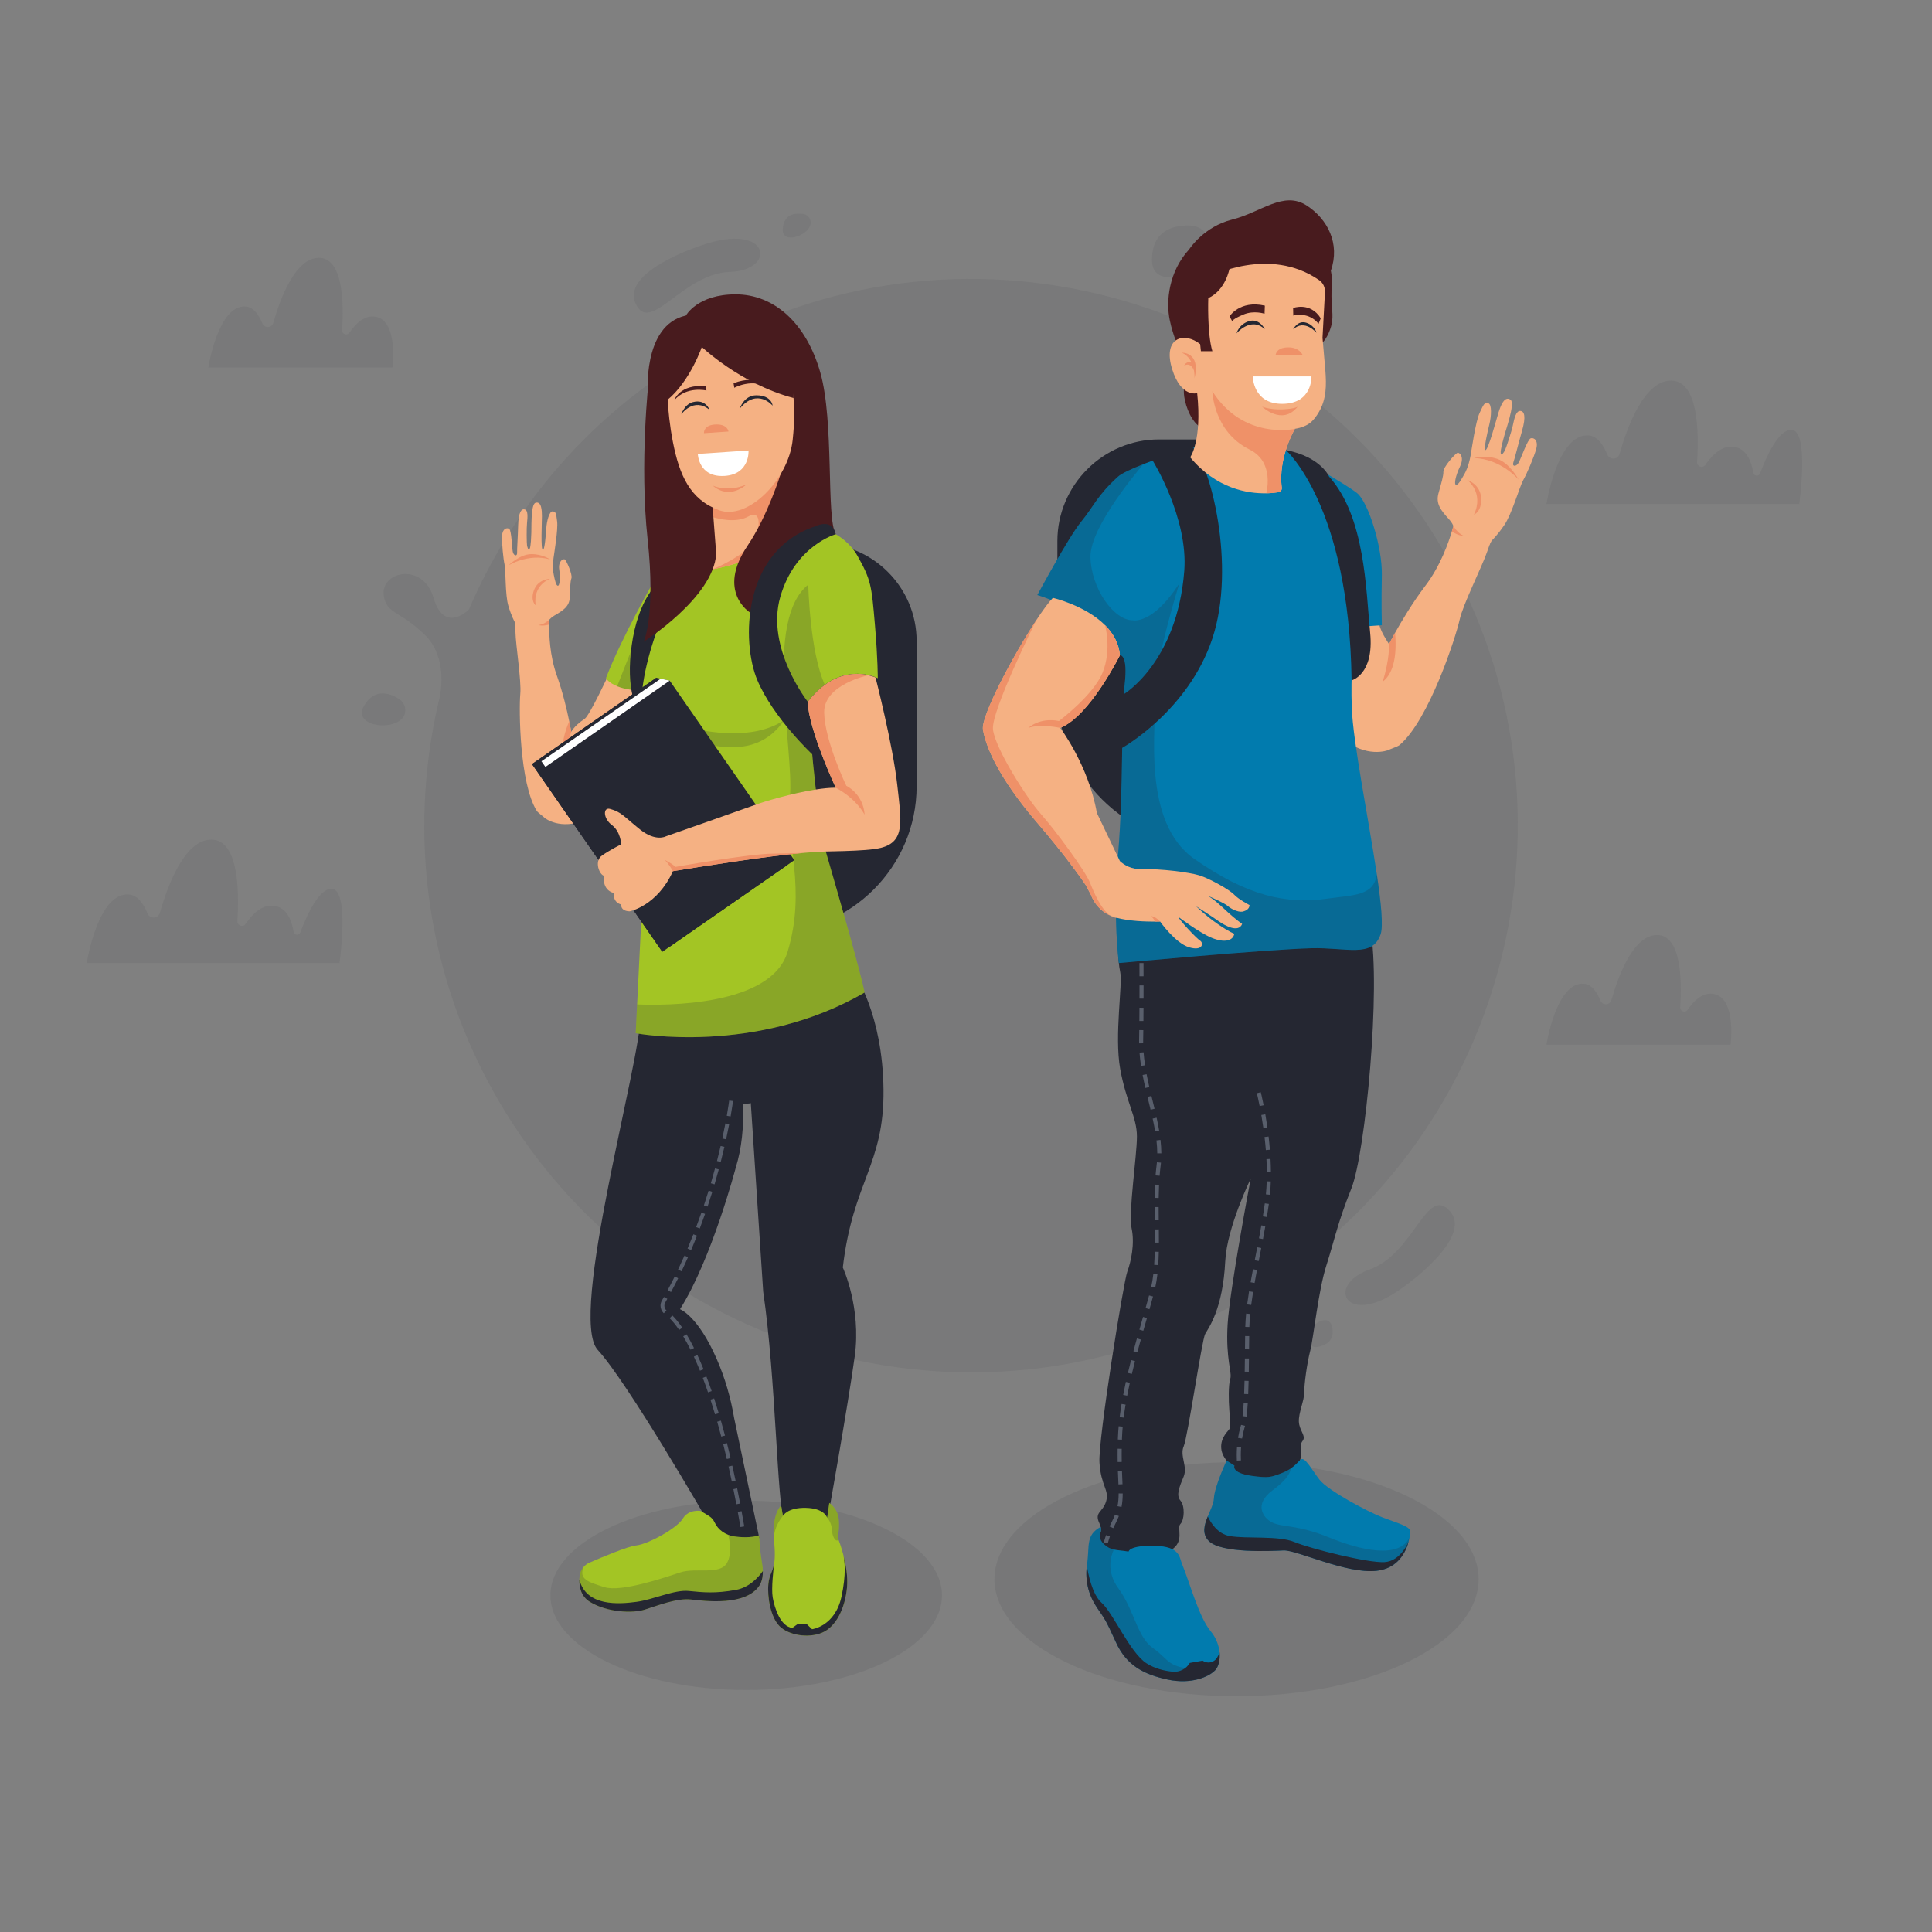 <?xml version="1.0" encoding="UTF-8" standalone="no"?>
<!-- Created with Inkscape (http://www.inkscape.org/) -->

<svg
   xmlns:dc="http://purl.org/dc/elements/1.1/"
   xmlns:cc="http://creativecommons.org/ns#"
   xmlns:rdf="http://www.w3.org/1999/02/22-rdf-syntax-ns#"
   xmlns:svg="http://www.w3.org/2000/svg"
   xmlns="http://www.w3.org/2000/svg"
   xmlns:sodipodi="http://sodipodi.sourceforge.net/DTD/sodipodi-0.dtd"
   xmlns:inkscape="http://www.inkscape.org/namespaces/inkscape"
   version="1.1"
   id="svg2"
   xml:space="preserve"
   width="666.667"
   height="666.667"
   viewBox="0 0 666.667 666.667"
   sodipodi:docname="students.svg"
   inkscape:version="0.92.4 (f8dce91, 2019-08-02)"><rect x="0" y="0" width="666.667" height="666.667" fill="#808080" stroke="none"/><defs
     id="defs6"><clipPath
       clipPathUnits="userSpaceOnUse"
       id="clipPath20"><path
         d="M 0,500 H 500 V 0 H 0 Z"
         id="path18"
         inkscape:connector-curvature="0" /></clipPath><clipPath
       clipPathUnits="userSpaceOnUse"
       id="clipPath28"><path
         d="M 22.462,444.843 H 466.513 V 144.869 H 22.462 Z"
         id="path26"
         inkscape:connector-curvature="0" /></clipPath><clipPath
       clipPathUnits="userSpaceOnUse"
       id="clipPath32"><path
         d="M 99.299,427.916 H 392.889 V 144.869 H 99.299 Z"
         id="path30"
         inkscape:connector-curvature="0" /></clipPath><clipPath
       clipPathUnits="userSpaceOnUse"
       id="clipPath36"><path
         d="m 148.366,383.438 h 0.021 v -0.021 h -0.021 z"
         id="path34"
         inkscape:connector-curvature="0" /></clipPath><clipPath
       clipPathUnits="userSpaceOnUse"
       id="clipPath40"><path
         d="m 148.387,384.587 h 1.092 v -1.149 h -1.092 z"
         id="path38"
         inkscape:connector-curvature="0" /></clipPath><clipPath
       clipPathUnits="userSpaceOnUse"
       id="clipPath44"><path
         d="m 400.328,401.589 h 66.185 v -31.937 h -66.185 z"
         id="path42"
         inkscape:connector-curvature="0" /></clipPath><clipPath
       clipPathUnits="userSpaceOnUse"
       id="clipPath48"><path
         d="M 22.462,282.763 H 88.648 V 250.826 H 22.462 Z"
         id="path46"
         inkscape:connector-curvature="0" /></clipPath><clipPath
       clipPathUnits="userSpaceOnUse"
       id="clipPath52"><path
         d="m 53.939,433.374 h 47.837 V 405.01 H 53.939 Z"
         id="path50"
         inkscape:connector-curvature="0" /></clipPath><clipPath
       clipPathUnits="userSpaceOnUse"
       id="clipPath56"><path
         d="m 400.328,258.072 h 47.837 v -28.365 h -47.837 z"
         id="path54"
         inkscape:connector-curvature="0" /></clipPath><clipPath
       clipPathUnits="userSpaceOnUse"
       id="clipPath60"><path
         d="m 164.078,438.323 h 32.736 v -19.118 h -32.736 z"
         id="path58"
         inkscape:connector-curvature="0" /></clipPath><clipPath
       clipPathUnits="userSpaceOnUse"
       id="clipPath64"><path
         d="m 298.203,441.74 h 14.834 v -13.322 h -14.834 z"
         id="path62"
         inkscape:connector-curvature="0" /></clipPath><clipPath
       clipPathUnits="userSpaceOnUse"
       id="clipPath68"><path
         d="m 202.628,444.843 h 7.225 v -6.206 h -7.225 z"
         id="path66"
         inkscape:connector-curvature="0" /></clipPath><clipPath
       clipPathUnits="userSpaceOnUse"
       id="clipPath72"><path
         d="m 348.297,188.136 h 28.298 v -25.82 h -28.298 z"
         id="path70"
         inkscape:connector-curvature="0" /></clipPath><clipPath
       clipPathUnits="userSpaceOnUse"
       id="clipPath76"><path
         d="m 338.312,158.369 h 6.67 v -6.945 h -6.67 z"
         id="path74"
         inkscape:connector-curvature="0" /></clipPath><clipPath
       clipPathUnits="userSpaceOnUse"
       id="clipPath80"><path
         d="m 93.686,320.622 h 11.226 v -8.25 H 93.686 Z"
         id="path78"
         inkscape:connector-curvature="0" /></clipPath><clipPath
       clipPathUnits="userSpaceOnUse"
       id="clipPath248"><path
         d="M 142.488,111.644 H 243.84 V 62.652 H 142.488 Z"
         id="path246"
         inkscape:connector-curvature="0" /></clipPath><clipPath
       clipPathUnits="userSpaceOnUse"
       id="clipPath296"><path
         d="m 159.766,348.917 h 12.858 v -27.531 h -12.858 z"
         id="path294"
         inkscape:connector-curvature="0" /></clipPath><clipPath
       clipPathUnits="userSpaceOnUse"
       id="clipPath404"><path
         d="M 166.334,313.658 H 202.89 V 306.69 H 166.334 Z"
         id="path402"
         inkscape:connector-curvature="0" /></clipPath><clipPath
       clipPathUnits="userSpaceOnUse"
       id="clipPath420"><path
         d="m 164.564,348.778 h 59.26 V 231.643 h -59.26 z"
         id="path418"
         inkscape:connector-curvature="0" /></clipPath><clipPath
       clipPathUnits="userSpaceOnUse"
       id="clipPath532"><path
         d="m 214.119,111.071 h 3.068 v -9.736 h -3.068 z"
         id="path530"
         inkscape:connector-curvature="0" /></clipPath><clipPath
       clipPathUnits="userSpaceOnUse"
       id="clipPath548"><path
         d="m 200.233,110.403 h 2.448 v -8.506 h -2.448 z"
         id="path546"
         inkscape:connector-curvature="0" /></clipPath><clipPath
       clipPathUnits="userSpaceOnUse"
       id="clipPath572"><path
         d="m 149.977,102.823 h 47.495 V 82.918 h -47.495 z"
         id="path570"
         inkscape:connector-curvature="0" /></clipPath><clipPath
       clipPathUnits="userSpaceOnUse"
       id="clipPath588"><path
         d="M 257.426,121.618 H 382.758 V 61.035 H 257.426 Z"
         id="path586"
         inkscape:connector-curvature="0" /></clipPath><clipPath
       clipPathUnits="userSpaceOnUse"
       id="clipPath800"><path
         d="M 281.222,104.862 H 313.79 V 64.931 h -32.568 z"
         id="path798"
         inkscape:connector-curvature="0" /></clipPath><clipPath
       clipPathUnits="userSpaceOnUse"
       id="clipPath824"><path
         d="m 311.754,122.017 h 53.125 V 93.416 h -53.125 z"
         id="path822"
         inkscape:connector-curvature="0" /></clipPath><clipPath
       clipPathUnits="userSpaceOnUse"
       id="clipPath868"><path
         d="m 268.532,379.982 h 89.175 V 250.827 h -89.175 z"
         id="path866"
         inkscape:connector-curvature="0" /></clipPath><clipPath
       clipPathUnits="userSpaceOnUse"
       id="clipPath976"><path
         d="M 0,500 H 500 V 0 H 0 Z"
         id="path974"
         inkscape:connector-curvature="0" /></clipPath></defs><sodipodi:namedview
     pagecolor="#ffffff"
     bordercolor="#666666"
     borderopacity="1"
     objecttolerance="10"
     gridtolerance="10"
     guidetolerance="10"
     inkscape:pageopacity="0"
     inkscape:pageshadow="2"
     inkscape:window-width="1360"
     inkscape:window-height="731"
     id="namedview4"
     showgrid="false"
     inkscape:zoom="1.416"
     inkscape:cx="332.94243"
     inkscape:cy="433.82772"
     inkscape:window-x="0"
     inkscape:window-y="132"
     inkscape:window-maximized="1"
     inkscape:current-layer="g10" /><g
     id="g10"
     inkscape:groupmode="layer"
     inkscape:label="414343-PDTRVD-403"
     transform="matrix(1.333,0,0,-1.333,0,666.667)"><g
       id="g14"><g
         id="g16"
         clip-path="url(#clipPath20)"><g
           id="g22"><g
             id="g24" /><g
             id="g240"><g
               clip-path="url(#clipPath28)"
               id="g238"
               style="opacity:0.2"><g
                 id="g92"><g
                   id="g82" /><g
                   id="g90"><g
                     clip-path="url(#clipPath32)"
                     id="g88"
                     style="opacity:0.4"><g
                       transform="translate(373.487,357.871)"
                       id="g86"><path
                         d="m 0,0 c 39.477,-67.451 16.795,-154.128 -50.65,-193.601 -67.445,-39.472 -154.124,-16.8 -193.601,50.651 -18.968,32.409 -23.582,69.257 -15.773,103.183 0,0 0.006,0.004 0.008,0.014 l -10e-4,0.016 c 0.037,0.138 0.185,0.686 0.362,1.543 0.775,3.728 1.155,11.178 -3.768,16.027 -6.224,6.14 -9.486,5.394 -10.568,9.47 -1.855,6.986 9.939,9.736 12.717,0.223 2.724,-9.319 8.909,-3.329 9.164,-3.079 l 0.003,0.01 c 11.517,26.816 31.398,50.319 58.51,66.187 C -126.152,90.117 -39.473,67.445 0,0"
                         style="fill:#252732;fill-opacity:1;fill-rule:nonzero;stroke:none"
                         id="path84"
                         inkscape:connector-curvature="0" /></g></g></g></g><g
                 id="g104"><g
                   id="g94" /><g
                   id="g102"><g
                     clip-path="url(#clipPath36)"
                     id="g100"
                     style="opacity:0.4"><g
                       transform="translate(148.366,383.416)"
                       id="g98"><path
                         d="M 0,0 C 0,0.007 0.007,0.015 0.021,0.022 L 0.014,0.007 C 0.007,0 0,0 0,0"
                         style="fill:#252732;fill-opacity:1;fill-rule:nonzero;stroke:none"
                         id="path96"
                         inkscape:connector-curvature="0" /></g></g></g></g><g
                 id="g116"><g
                   id="g106" /><g
                   id="g114"><g
                     clip-path="url(#clipPath40)"
                     id="g112"
                     style="opacity:0.4"><g
                       transform="translate(149.479,384.587)"
                       id="g110"><path
                         d="M 0,0 C -0.585,-0.65 -0.991,-1.048 -1.092,-1.149 -0.73,-0.766 -0.369,-0.383 0,0"
                         style="fill:#252732;fill-opacity:1;fill-rule:nonzero;stroke:none"
                         id="path108"
                         inkscape:connector-curvature="0" /></g></g></g></g><g
                 id="g128"><g
                   id="g118" /><g
                   id="g126"><g
                     clip-path="url(#clipPath44)"
                     id="g124"
                     style="opacity:0.4"><g
                       transform="translate(465.746,369.651)"
                       id="g122"><path
                         d="m 0,0 h -65.418 c 0,0 2.871,18.453 10.965,17.734 2.237,-0.198 3.763,-2.47 4.76,-4.905 0.615,-1.503 2.765,-1.396 3.211,0.163 2.139,7.501 6.517,18.945 13.302,18.945 7.017,0 7.249,-13.095 6.741,-21.069 -0.076,-1.202 1.481,-1.736 2.156,-0.741 1.851,2.724 4.554,5.341 7.839,4.581 2.805,-0.647 4.049,-3.556 4.562,-6.619 0.154,-0.92 1.429,-1.039 1.757,-0.166 1.709,4.542 4.741,11.148 7.959,11.286 C 2.752,19.419 0,0 0,0"
                         style="fill:#252732;fill-opacity:1;fill-rule:nonzero;stroke:none"
                         id="path120"
                         inkscape:connector-curvature="0" /></g></g></g></g><g
                 id="g140"><g
                   id="g130" /><g
                   id="g138"><g
                     clip-path="url(#clipPath48)"
                     id="g136"
                     style="opacity:0.4"><g
                       transform="translate(87.88,250.826)"
                       id="g134"><path
                         d="m 0,0 h -65.418 c 0,0 2.872,18.453 10.965,17.734 2.237,-0.198 3.762,-2.47 4.761,-4.905 0.614,-1.503 2.764,-1.396 3.21,0.163 2.14,7.5 6.518,18.945 13.302,18.945 7.017,0 7.249,-13.095 6.741,-21.069 -0.075,-1.202 1.481,-1.736 2.156,-0.741 1.852,2.724 4.554,5.341 7.839,4.581 2.806,-0.647 4.05,-3.557 4.562,-6.619 0.154,-0.92 1.429,-1.04 1.757,-0.167 1.709,4.543 4.741,11.149 7.959,11.287 C 2.752,19.419 0,0 0,0"
                         style="fill:#252732;fill-opacity:1;fill-rule:nonzero;stroke:none"
                         id="path132"
                         inkscape:connector-curvature="0" /></g></g></g></g><g
                 id="g152"><g
                   id="g142" /><g
                   id="g150"><g
                     clip-path="url(#clipPath52)"
                     id="g148"
                     style="opacity:0.4"><g
                       transform="translate(53.939,405.01)"
                       id="g146"><path
                         d="m 0,0 c 0,0 2.552,16.389 9.738,15.751 1.989,-0.177 3.342,-2.193 4.228,-4.357 0.547,-1.333 2.456,-1.24 2.851,0.146 1.902,6.66 5.79,16.825 11.816,16.825 6.233,0 6.439,-11.631 5.987,-18.714 -0.068,-1.067 1.315,-1.54 1.916,-0.656 1.644,2.42 4.043,4.743 6.961,4.069 C 49.18,11.753 47.65,0 47.65,0 Z"
                         style="fill:#252732;fill-opacity:1;fill-rule:nonzero;stroke:none"
                         id="path144"
                         inkscape:connector-curvature="0" /></g></g></g></g><g
                 id="g164"><g
                   id="g154" /><g
                   id="g162"><g
                     clip-path="url(#clipPath56)"
                     id="g160"
                     style="opacity:0.4"><g
                       transform="translate(400.328,229.707)"
                       id="g158"><path
                         d="m 0,0 c 0,0 2.552,16.39 9.738,15.751 1.989,-0.177 3.341,-2.192 4.228,-4.356 0.547,-1.334 2.456,-1.241 2.851,0.145 1.901,6.66 5.79,16.825 11.816,16.825 6.233,0 6.439,-11.631 5.987,-18.714 -0.068,-1.066 1.315,-1.54 1.915,-0.656 1.645,2.42 4.044,4.742 6.961,4.069 C 49.18,11.753 47.649,0 47.649,0 Z"
                         style="fill:#252732;fill-opacity:1;fill-rule:nonzero;stroke:none"
                         id="path156"
                         inkscape:connector-curvature="0" /></g></g></g></g><g
                 id="g176"><g
                   id="g166" /><g
                   id="g174"><g
                     clip-path="url(#clipPath60)"
                     id="g172"
                     style="opacity:0.4"><g
                       transform="translate(181.699,436.631)"
                       id="g170"><path
                         d="m 0,0 c 0,0 -20.893,-6.617 -17.179,-15.006 3.713,-8.389 12.076,7.69 24.41,8.118 C 19.565,-6.46 17.626,6.163 0,0"
                         style="fill:#252732;fill-opacity:1;fill-rule:nonzero;stroke:none"
                         id="path168"
                         inkscape:connector-curvature="0" /></g></g></g></g><g
                 id="g188"><g
                   id="g178" /><g
                   id="g186"><g
                     clip-path="url(#clipPath64)"
                     id="g184"
                     style="opacity:0.4"><g
                       transform="translate(312.452,439.189)"
                       id="g182"><path
                         d="M 0,0 C -0.843,1.524 -2.477,2.439 -4.216,2.529 -7.664,2.708 -14.204,1.959 -14.249,-6.274 -14.304,-16.372 4.054,-7.329 0,0"
                         style="fill:#252732;fill-opacity:1;fill-rule:nonzero;stroke:none"
                         id="path180"
                         inkscape:connector-curvature="0" /></g></g></g></g><g
                 id="g200"><g
                   id="g190" /><g
                   id="g198"><g
                     clip-path="url(#clipPath68)"
                     id="g196"
                     style="opacity:0.4"><g
                       transform="translate(209.644,443.435)"
                       id="g194"><path
                         d="M 0,0 C -0.35,0.755 -1.097,1.248 -1.922,1.35 -3.56,1.553 -6.702,1.421 -7.005,-2.501 -7.378,-7.311 1.68,-3.631 0,0"
                         style="fill:#252732;fill-opacity:1;fill-rule:nonzero;stroke:none"
                         id="path192"
                         inkscape:connector-curvature="0" /></g></g></g></g><g
                 id="g212"><g
                   id="g202" /><g
                   id="g210"><g
                     clip-path="url(#clipPath72)"
                     id="g208"
                     style="opacity:0.4"><g
                       transform="translate(363.485,167.089)"
                       id="g206"><path
                         d="M 0,0 C 0,0 17.925,12.608 11.854,19.487 5.784,26.366 2.658,8.514 -8.972,4.387 -20.603,0.26 -14.947,-11.191 0,0"
                         style="fill:#252732;fill-opacity:1;fill-rule:nonzero;stroke:none"
                         id="path204"
                         inkscape:connector-curvature="0" /></g></g></g></g><g
                 id="g224"><g
                   id="g214" /><g
                   id="g222"><g
                     clip-path="url(#clipPath76)"
                     id="g220"
                     style="opacity:0.4"><g
                       transform="translate(338.892,152.175)"
                       id="g218"><path
                         d="m 0,0 c 0.562,-0.614 1.422,-0.858 2.24,-0.707 1.622,0.3 4.578,1.373 3.686,5.204 C 4.83,9.195 -2.696,2.956 0,0"
                         style="fill:#252732;fill-opacity:1;fill-rule:nonzero;stroke:none"
                         id="path216"
                         inkscape:connector-curvature="0" /></g></g></g></g><g
                 id="g236"><g
                   id="g226" /><g
                   id="g234"><g
                     clip-path="url(#clipPath80)"
                     id="g232"
                     style="opacity:0.4"><g
                       transform="translate(104.912,316.204)"
                       id="g230"><path
                         d="M 0,0 C 0.029,1.199 -0.624,2.312 -1.626,2.97 -3.614,4.275 -7.762,6.106 -10.652,1.228 -14.197,-4.755 -0.14,-5.767 0,0"
                         style="fill:#252732;fill-opacity:1;fill-rule:nonzero;stroke:none"
                         id="path228"
                         inkscape:connector-curvature="0" /></g></g></g></g></g></g></g><g
           id="g242"><g
             id="g244" /><g
             id="g256"><g
               clip-path="url(#clipPath248)"
               id="g254"
               style="opacity:0.1"><g
                 transform="translate(243.84,87.148)"
                 id="g252"><path
                   d="m 0,0 c 0,-13.529 -22.688,-24.496 -50.676,-24.496 -27.988,0 -50.676,10.967 -50.676,24.496 0,13.528 22.688,24.495 50.676,24.495 C -22.688,24.495 0,13.528 0,0"
                   style="fill:#252732;fill-opacity:1;fill-rule:nonzero;stroke:none"
                   id="path250"
                   inkscape:connector-curvature="0" /></g></g></g></g><g
           id="g258"
           transform="translate(211.985,359.491)"><path
             d="m 0,0 h -18.821 v -100.737 h 6.289 c 20.805,0 37.828,17.022 37.828,37.827 v 37.614 C 25.296,-11.383 13.913,0 0,0"
             style="fill:#252732;fill-opacity:1;fill-rule:nonzero;stroke:none"
             id="path260"
             inkscape:connector-curvature="0" /></g><g
           id="g262"
           transform="translate(171.681,321.476)"><path
             d="m 0,0 c 0,0 -13.298,-30.622 -19.98,-33.52 -6.68,-2.898 -10.701,0.437 -10.701,0.437 -0.29,0.319 -1.771,1.379 -2.041,1.808 -4.507,7.167 -4.632,26.381 -4.275,30.307 0.311,3.405 -1.17,12.547 -1.25,15.965 -0.017,0.755 -0.105,3.367 -0.105,3.367 4.952,2.028 7.85,0.053 8.743,0.075 0.11,0.002 0.165,0.002 0.165,0.002 0,0 -0.005,-0.065 -0.015,-0.187 -0.002,-0.075 -0.01,-0.172 -0.015,-0.292 v -0.007 c -0.007,-0.162 -0.018,-0.359 -0.025,-0.594 v -0.002 c 0,-0.038 0,-0.075 -0.002,-0.115 0,-0.062 -0.003,-0.132 -0.003,-0.2 v -0.067 c -0.05,-2.537 0.105,-7.985 1.951,-13.158 1.574,-4.405 2.639,-9.012 3.22,-11.848 v -0.003 c 0.347,-1.704 0.519,-2.769 0.519,-2.769 0.798,1.384 2.252,2.564 3.507,3.395 1.252,0.828 6.338,11.759 6.338,11.759 C -8.833,4.652 0,0 0,0"
             style="fill:#f5b183;fill-opacity:1;fill-rule:nonzero;stroke:none"
             id="path264"
             inkscape:connector-curvature="0" /></g><g
           id="g266"
           transform="translate(146.709,302.36)"><path
             d="m 0,0 c -0.014,5.226 1.157,8.314 1.157,8.314 0,0 -0.172,1.066 -0.519,2.771 C -2.08,4.535 -1.027,1.423 0,0"
             style="fill:#ef9168;fill-opacity:1;fill-rule:nonzero;stroke:none"
             id="path268"
             inkscape:connector-curvature="0" /></g><g
           id="g270"
           transform="translate(130.617,353.96)"><path
             d="m 0,0 c 0.324,-1.481 0.138,-7.865 0.972,-10.641 0.831,-2.776 1.618,-4.12 1.618,-4.12 l 0.539,-2.902 0.088,-0.472 c 0,0 6.428,1.125 7.616,1.995 0.098,0.069 0.161,0.138 0.18,0.205 0.008,0.027 0.009,0.054 0.004,0.079 0,0 0,0.003 -0.002,0.009 v 0.002 c -0.006,0.042 -0.027,0.207 0.019,0.45 v 0.006 c 0.046,0.242 0.152,0.559 0.393,0.914 v 0.002 h 0.002 c 0.283,0.415 0.753,0.883 1.525,1.333 2.22,1.296 3.839,2.313 3.933,4.72 0.092,2.404 0.092,3.979 0.416,4.904 0.324,0.924 -1.249,4.464 -1.665,4.823 -0.418,0.358 -1.814,-0.336 -1.485,-2.602 0.328,-2.269 0.096,-4.211 -0.366,-4.165 -0.463,0.045 -0.741,1.294 -1.065,2.868 -0.324,1.574 -0.184,3.285 -0.046,4.349 0.14,1.065 1.203,7.357 0.926,9.44 -0.278,2.08 -0.278,2.498 -1.156,2.59 C 11.567,13.879 10.898,11.16 10.802,9.436 10.726,8.083 10.377,3.826 9.94,3.784 9.3,3.719 9.67,11.057 9.67,12.538 c 0,1.481 -0.104,3.954 -1.667,3.47 -1.32,-0.41 -0.971,-7.126 -1.109,-8.421 0,0 -0.063,-2.868 -0.403,-3.485 -0.339,-0.617 -0.584,0.431 -0.678,0.895 -0.092,0.461 -0.153,4.349 0,5.83 0.155,1.479 0.293,3.238 -0.586,3.47 C 4.349,14.527 3.608,13.601 3.516,10.177 3.424,6.753 3.208,4.163 3.246,3.1 3.284,2.035 2.358,2.267 2.127,3.33 1.897,4.395 1.803,8.836 1.201,9.254 0.6,9.669 -0.556,9.346 -0.649,7.449 -0.741,5.552 -0.326,1.481 0,0"
             style="fill:#f5b183;fill-opacity:1;fill-rule:nonzero;stroke:none"
             id="path272"
             inkscape:connector-curvature="0" /></g><g
           id="g274"
           transform="translate(142.393,350.288)"><path
             d="m 0,0 c 0,0 -4.455,-1.485 -3.736,-6.85 0,0 -1.417,1.1 -0.463,3.832 C -3.145,0 0,0 0,0"
             style="fill:#ef9168;fill-opacity:1;fill-rule:nonzero;stroke:none"
             id="path276"
             inkscape:connector-curvature="0" /></g><g
           id="g278"
           transform="translate(142.393,355.317)"><path
             d="m 0,0 c 0,0 -1.964,1.405 -4.901,1.373 -2.938,-0.032 -5.876,-2.938 -5.876,-2.938 0,0 5.045,3.193 10.777,1.565"
             style="fill:#ef9168;fill-opacity:1;fill-rule:nonzero;stroke:none"
             id="path280"
             inkscape:connector-curvature="0" /></g><g
           id="g282"
           transform="translate(142.222,339.731)"><path
             d="M 0,0 C -0.002,-0.075 -0.01,-0.172 -0.015,-0.292 V -0.3 C -0.022,-0.461 -0.033,-0.659 -0.04,-0.893 v -0.003 c 0,-0.037 0,-0.075 -0.002,-0.114 0,-0.063 -0.003,-0.133 -0.003,-0.2 V -1.277 C -1.876,-1.784 -2.864,-1.405 -2.864,-1.405 -1.681,-1.292 -0.674,-0.606 0,0"
             style="fill:#ef9168;fill-opacity:1;fill-rule:nonzero;stroke:none"
             id="path284"
             inkscape:connector-curvature="0" /></g><g
           id="g286"
           transform="translate(172.585,321.949)"><path
             d="m 0,0 c -6.569,-1.097 -10.52,-0.413 -12.819,0.531 -2.238,0.916 -2.913,2.077 -2.913,2.077 4.038,10.545 12.615,25.485 12.615,25.485 0.242,-0.298 0.469,-0.678 0.675,-1.125 C 0.545,20.548 0,0 0,0"
             style="fill:#a3c524;fill-opacity:1;fill-rule:nonzero;stroke:none"
             id="path288"
             inkscape:connector-curvature="0" /></g><g
           id="g290"><g
             id="g292" /><g
             id="g304"><g
               clip-path="url(#clipPath296)"
               id="g302"
               style="opacity:0.2"><g
                 transform="translate(172.585,321.949)"
                 id="g300"><path
                   d="M 0,0 C -6.569,-1.097 -10.52,-0.413 -12.819,0.531 L -2.442,26.968 C 0.545,20.548 0,0 0,0"
                   style="fill:#252732;fill-opacity:1;fill-rule:nonzero;stroke:none"
                   id="path298"
                   inkscape:connector-curvature="0" /></g></g></g></g><g
           id="g306"
           transform="translate(218.174,172.008)"><path
             d="m 0,0 c 0,0 4.814,-10.333 3.094,-22.93 -1.72,-12.596 -7.149,-42.875 -7.149,-42.875 0,0 -7.532,-3.631 -10.968,-1.341 -2.12,6.998 -2.226,37.827 -5.59,60.935 l -3.206,48.784 c 0,0 -0.222,-0.213 -1.942,-0.125 0.08,-6.278 -0.36,-11.426 -1.952,-16.594 0,0 -6.184,-23.59 -14.429,-36.646 0,0 4.598,-1.645 9.513,-12.917 2.129,-4.883 3.618,-10.02 4.5,-15.274 l 6.495,-30.974 c -2.731,-3.013 -9.225,-1.696 -13.476,4.52 0,0 -20.545,35.636 -28.332,44.11 -7.787,8.474 11.394,75.58 11.081,86.803 L -36.7,64.347 c 0.476,0.703 1.099,1.385 1.887,2.045 11.223,9.39 37.905,9.494 37.905,9.494 0,0 7.214,-10.227 7.443,-29.775 C 10.764,26.565 2.595,22.292 0,0"
             style="fill:#252732;fill-opacity:1;fill-rule:nonzero;stroke:none"
             id="path308"
             inkscape:connector-curvature="0" /></g><g
           id="g310"
           transform="translate(189.747,215.107)"><path
             d="M 0,0 -0.993,0.119 C -0.995,0.104 -1.17,-1.341 -1.604,-3.819 l 0.985,-0.172 C -0.18,-1.483 -0.002,-0.015 0,0"
             style="fill:#595f6c;fill-opacity:1;fill-rule:nonzero;stroke:none"
             id="path312"
             inkscape:connector-curvature="0" /></g><g
           id="g314"
           transform="translate(188.595,120.497)"><path
             d="m 0,0 c 0.285,-1.262 0.568,-2.562 0.849,-3.898 l 0.978,0.205 C 1.545,-2.351 1.261,-1.047 0.976,0.221 Z"
             style="fill:#595f6c;fill-opacity:1;fill-rule:nonzero;stroke:none"
             id="path316"
             inkscape:connector-curvature="0" /></g><g
           id="g318"
           transform="translate(186.061,197.4)"><path
             d="M 0,0 -0.966,0.26 C -1.299,-0.978 -1.659,-2.26 -2.049,-3.582 L -1.09,-3.865 C -0.697,-2.535 -0.335,-1.245 0,0"
             style="fill:#595f6c;fill-opacity:1;fill-rule:nonzero;stroke:none"
             id="path320"
             inkscape:connector-curvature="0" /></g><g
           id="g322"
           transform="translate(187.522,203.242)"><path
             d="M 0,0 -0.975,0.225 C -1.256,-0.997 -1.57,-2.293 -1.919,-3.653 l 0.968,-0.248 C -0.6,-2.533 -0.284,-1.229 0,0"
             style="fill:#595f6c;fill-opacity:1;fill-rule:nonzero;stroke:none"
             id="path324"
             inkscape:connector-curvature="0" /></g><g
           id="g326"
           transform="translate(188.766,209.138)"><path
             d="m 0,0 -0.982,0.187 c -0.222,-1.162 -0.487,-2.472 -0.8,-3.911 l 0.978,-0.213 C -0.489,-2.488 -0.223,-1.17 0,0"
             style="fill:#595f6c;fill-opacity:1;fill-rule:nonzero;stroke:none"
             id="path328"
             inkscape:connector-curvature="0" /></g><g
           id="g330"
           transform="translate(185.656,132.097)"><path
             d="m 0,0 c 0.351,-1.232 0.702,-2.515 1.052,-3.847 l 0.967,0.254 c -0.351,1.34 -0.704,2.628 -1.057,3.866 z"
             style="fill:#595f6c;fill-opacity:1;fill-rule:nonzero;stroke:none"
             id="path332"
             inkscape:connector-curvature="0" /></g><g
           id="g334"
           transform="translate(189.122,122.672)"><path
             d="M 0,0 C -0.313,1.341 -0.629,2.638 -0.946,3.893 L -1.916,3.648 C -1.6,2.399 -1.286,1.106 -0.974,-0.229 Z"
             style="fill:#595f6c;fill-opacity:1;fill-rule:nonzero;stroke:none"
             id="path336"
             inkscape:connector-curvature="0" /></g><g
           id="g338"
           transform="translate(191.677,104.831)"><path
             d="M 0,0 0.985,0.168 C 0.755,1.513 0.522,2.827 0.287,4.111 L -0.697,3.932 C -0.462,2.651 -0.23,1.341 0,0"
             style="fill:#595f6c;fill-opacity:1;fill-rule:nonzero;stroke:none"
             id="path340"
             inkscape:connector-curvature="0" /></g><g
           id="g342"
           transform="translate(183.912,137.814)"><path
             d="m 0,0 c 0.395,-1.208 0.79,-2.476 1.187,-3.804 l 0.958,0.285 C 1.746,-2.181 1.348,-0.905 0.95,0.311 Z"
             style="fill:#595f6c;fill-opacity:1;fill-rule:nonzero;stroke:none"
             id="path344"
             inkscape:connector-curvature="0" /></g><g
           id="g346"
           transform="translate(190.615,110.725)"><path
             d="M 0,0 0.982,0.186 C 0.728,1.53 0.471,2.841 0.212,4.117 L -0.768,3.918 C -0.51,2.646 -0.254,1.34 0,0"
             style="fill:#595f6c;fill-opacity:1;fill-rule:nonzero;stroke:none"
             id="path348"
             inkscape:connector-curvature="0" /></g><g
           id="g350"
           transform="translate(175.548,169.23)"><path
             d="M 0,0 -0.896,0.445 C -1.481,-0.736 -2.09,-1.918 -2.724,-3.097 l 0.881,-0.472 C -1.205,-2.381 -0.591,-1.189 0,0"
             style="fill:#595f6c;fill-opacity:1;fill-rule:nonzero;stroke:none"
             id="path352"
             inkscape:connector-curvature="0" /></g><g
           id="g354"
           transform="translate(177.715,154.717)"><path
             d="m 0,0 -0.856,-0.518 c 0.634,-1.049 1.273,-2.217 1.899,-3.47 l 0.894,0.447 C 1.299,-2.265 0.647,-1.073 0,0"
             style="fill:#595f6c;fill-opacity:1;fill-rule:nonzero;stroke:none"
             id="path356"
             inkscape:connector-curvature="0" /></g><g
           id="g358"
           transform="translate(173.348,158.885)"><path
             d="m 0,0 c 0.786,-0.777 1.61,-1.795 2.449,-3.025 l 0.826,0.562 C 2.4,-1.179 1.535,-0.111 0.703,0.711 Z"
             style="fill:#595f6c;fill-opacity:1;fill-rule:nonzero;stroke:none"
             id="path360"
             inkscape:connector-curvature="0" /></g><g
           id="g362"
           transform="translate(180.525,149.362)"><path
             d="m 0,0 -0.907,-0.42 c 0.529,-1.143 1.06,-2.371 1.578,-3.646 l 0.927,0.375 C 1.074,-2.399 0.536,-1.158 0,0"
             style="fill:#595f6c;fill-opacity:1;fill-rule:nonzero;stroke:none"
             id="path364"
             inkscape:connector-curvature="0" /></g><g
           id="g366"
           transform="translate(182.859,143.802)"><path
             d="m 0,0 -0.934,-0.357 c 0.455,-1.188 0.91,-2.448 1.355,-3.743 l 0.946,0.325 C 0.918,-2.469 0.458,-1.199 0,0"
             style="fill:#595f6c;fill-opacity:1;fill-rule:nonzero;stroke:none"
             id="path368"
             inkscape:connector-curvature="0" /></g><g
           id="g370"
           transform="translate(172.743,163.902)"><path
             d="m 0,0 -0.874,0.486 c -0.18,-0.322 -0.361,-0.644 -0.545,-0.965 -0.223,-0.391 -0.34,-0.834 -0.34,-1.284 0,-0.731 0.306,-1.45 0.842,-1.971 l 0.698,0.716 c -0.343,0.334 -0.54,0.792 -0.54,1.255 0,0.28 0.07,0.545 0.208,0.787 C -0.365,-0.65 -0.182,-0.326 0,0"
             style="fill:#595f6c;fill-opacity:1;fill-rule:nonzero;stroke:none"
             id="path372"
             inkscape:connector-curvature="0" /></g><g
           id="g374"
           transform="translate(184.394,191.613)"><path
             d="m 0,0 -0.956,0.295 c -0.381,-1.238 -0.788,-2.507 -1.221,-3.801 l 0.948,-0.316 C -0.793,-2.521 -0.384,-1.246 0,0"
             style="fill:#595f6c;fill-opacity:1;fill-rule:nonzero;stroke:none"
             id="path376"
             inkscape:connector-curvature="0" /></g><g
           id="g378"
           transform="translate(180.422,180.245)"><path
             d="m 0,0 -0.931,0.365 c -0.48,-1.219 -0.982,-2.452 -1.509,-3.69 l 0.919,-0.393 C -0.989,-2.47 -0.483,-1.229 0,0"
             style="fill:#595f6c;fill-opacity:1;fill-rule:nonzero;stroke:none"
             id="path380"
             inkscape:connector-curvature="0" /></g><g
           id="g382"
           transform="translate(182.516,185.892)"><path
             d="m 0,0 -0.944,0.33 c -0.43,-1.232 -0.884,-2.483 -1.363,-3.75 l 0.936,-0.353 C -0.889,-2.499 -0.433,-1.24 0,0"
             style="fill:#595f6c;fill-opacity:1;fill-rule:nonzero;stroke:none"
             id="path384"
             inkscape:connector-curvature="0" /></g><g
           id="g386"
           transform="translate(178.103,174.685)"><path
             d="M 0,0 -0.915,0.404 C -1.447,-0.799 -2.001,-2.007 -2.579,-3.22 l 0.902,-0.429 C -1.094,-2.429 -0.536,-1.211 0,0"
             style="fill:#595f6c;fill-opacity:1;fill-rule:nonzero;stroke:none"
             id="path388"
             inkscape:connector-curvature="0" /></g><g
           id="g390"
           transform="translate(209.126,318.481)"><path
             d="m 0,0 c 0,0 2.022,-29.774 4.771,-39.24 2.749,-9.466 8.703,-30.079 9.926,-36.033 -28.249,-16.415 -59.26,-10.545 -59.26,-10.545 l 0.367,7.462 2.952,60.052 v 0.007 c -0.05,1.424 -0.394,4.092 -0.819,7.058 -0.232,1.597 -0.484,3.28 -0.729,4.904 -0.588,3.907 -1.125,7.457 -1.143,8.58 -0.169,10.384 2.442,22.49 9.008,30.126 6.566,7.634 36.874,13.092 36.874,13.092 0,0 7.329,-1.375 10.879,-7.673 3.55,-6.298 3.667,-7.743 4.528,-17.8 0.794,-9.31 0.74,-13.921 0.74,-13.921 0,0 -6.557,3.504 -13.701,-1.697 C 2.937,3.312 1.455,1.887 0,0"
             style="fill:#a3c524;fill-opacity:1;fill-rule:nonzero;stroke:none"
             id="path392"
             inkscape:connector-curvature="0" /></g><g
           id="g394"
           transform="translate(177.919,353.752)"><path
             d="m 0,0 c 0,0 -12.925,-21.34 -11.922,-39.359 0,0 -3.521,4.625 -2.872,14.732 C -14.125,-14.189 -10.455,-2.623 0,0"
             style="fill:#252732;fill-opacity:1;fill-rule:nonzero;stroke:none"
             id="path396"
             inkscape:connector-curvature="0" /></g><g
           id="g398"><g
             id="g400" /><g
             id="g412"><g
               clip-path="url(#clipPath404)"
               id="g410"
               style="opacity:0.2"><g
                 transform="translate(202.89,313.658)"
                 id="g408"><path
                   d="m 0,0 c 0,0 -3.284,-5.978 -10.918,-6.805 -7.634,-0.829 -8.474,1.844 -15.345,0.316 -3.152,-0.7 -6.655,-0.439 -9.564,0.073 -0.232,1.597 -0.484,3.28 -0.729,4.904 0.767,-0.914 1.837,-1.72 3.269,-1.846 3.513,-0.307 5.954,2.062 9.468,1.296 C -20.308,-2.824 -8.094,-5.419 0,0"
                   style="fill:#252732;fill-opacity:1;fill-rule:nonzero;stroke:none"
                   id="path406"
                   inkscape:connector-curvature="0" /></g></g></g></g><g
           id="g414"><g
             id="g416" /><g
             id="g428"><g
               clip-path="url(#clipPath420)"
               id="g426"
               style="opacity:0.2"><g
                 transform="translate(223.824,243.208)"
                 id="g424"><path
                   d="m 0,0 c -28.249,-16.415 -59.26,-10.545 -59.26,-10.545 l 0.367,7.462 c 7.098,-0.3 34.7,-0.533 38.951,13.612 4.885,16.254 -0.458,27.857 0.611,40.224 1.068,12.368 -6.822,45.573 4.732,54.817 0,0 0.383,-17.345 4.295,-25.924 -1.457,-1.061 -2.939,-2.485 -4.393,-4.373 0,0 2.022,-29.773 4.771,-39.239 C -7.178,26.568 -1.223,5.955 0,0"
                   style="fill:#252732;fill-opacity:1;fill-rule:nonzero;stroke:none"
                   id="path422"
                   inkscape:connector-curvature="0" /></g></g></g></g><g
           id="g430"
           transform="translate(203.058,379.165)"><path
             d="m 0,0 v -15.955 c -2.215,-7.672 -18.577,-10.443 -18.577,-10.443 v 15.986 z"
             style="fill:#f5b183;fill-opacity:1;fill-rule:nonzero;stroke:none"
             id="path432"
             inkscape:connector-curvature="0" /></g><g
           id="g434"
           transform="translate(203.058,379.165)"><path
             d="m 0,0 v -15.955 c -2.215,-7.672 -18.577,-10.443 -18.577,-10.443 0,0 6.285,2.542 9.29,5.673 3.002,3.128 3.944,10.228 0,8.016 -3.246,-1.823 -7.785,-0.646 -9.29,-0.172 v 2.469 z"
             style="fill:#ef9168;fill-opacity:1;fill-rule:nonzero;stroke:none"
             id="path436"
             inkscape:connector-curvature="0" /></g><g
           id="g438"
           transform="translate(167.939,401.79)"><path
             d="m 0,0 c 0,0 -2.438,-21.517 -0.3,-41.213 2.137,-19.697 -0.999,-26.568 -0.999,-26.568 0,0 18.057,11.447 18.764,22.75 l -1.126,14.658 c 0,0 -9.326,14.8 -8.906,21.529 C 7.853,-2.115 0,0 0,0"
             style="fill:#481b1e;fill-opacity:1;fill-rule:nonzero;stroke:none"
             id="path440"
             inkscape:connector-curvature="0" /></g><g
           id="g442"
           transform="translate(182.87,411.421)"><path
             d="m 0,0 c 0,0 -9.44,-7.29 -10.2,-14.906 l -4.959,1.349 c 0,0 -1.565,18.061 9.848,20.581 0,0 2.965,5.487 12.863,5.487 9.898,0 18.248,-7.358 21.912,-20.183 3.664,-12.826 1.489,-37.561 4.008,-41.913 l -5.267,2.061 c 0,0 -12.366,-16.393 -16.881,-22.349 0,0 -8.79,5.314 -0.689,17.31 5.324,7.883 8.637,18.781 8.637,18.781 z"
             style="fill:#481b1e;fill-opacity:1;fill-rule:nonzero;stroke:none"
             id="path444"
             inkscape:connector-curvature="0" /></g><g
           id="g446"
           transform="translate(172.673,401.802)"><path
             d="m 0,0 c 0,0 -0.153,-7.596 1.527,-16.147 1.679,-8.55 4.428,-14.844 11.91,-17.592 7.481,-2.748 18.017,7.935 19.085,18.165 1.069,10.23 0,15.421 -2.595,18.323 C 27.331,5.649 1.985,16.49 0,0"
             style="fill:#f5b183;fill-opacity:1;fill-rule:nonzero;stroke:none"
             id="path448"
             inkscape:connector-curvature="0" /></g><g
           id="g450"
           transform="translate(193.769,383.51)"><path
             d="m 0,0 -13.127,-0.893 c 0,0 0.148,-6.152 6.98,-5.688 C 0.417,-6.135 0,0 0,0"
             style="fill:#ffffff;fill-opacity:1;fill-rule:nonzero;stroke:none"
             id="path452"
             inkscape:connector-curvature="0" /></g><g
           id="g454"
           transform="translate(199.253,399.558)"><path
             d="m 0,0 c 0,0 -2.57,3.924 -9.364,1.366 l 0.191,-1.183 c 0,0 4.844,2.71 9.173,-0.183"
             style="fill:#481b1e;fill-opacity:1;fill-rule:nonzero;stroke:none"
             id="path456"
             inkscape:connector-curvature="0" /></g><g
           id="g458"
           transform="translate(174.539,396.516)"><path
             d="M 0,0 C 0,0 1.343,4.241 8.202,3.644 L 8.331,2.514 C 8.331,2.514 3.213,3.75 0,0"
             style="fill:#481b1e;fill-opacity:1;fill-rule:nonzero;stroke:none"
             id="path460"
             inkscape:connector-curvature="0" /></g><g
           id="g462"
           transform="translate(188.58,388.418)"><path
             d="M 0,0 C 0,0 -0.204,2.04 -3.55,1.812 -6.537,1.61 -6.351,-0.432 -6.351,-0.432 Z"
             style="fill:#ef9168;fill-opacity:1;fill-rule:nonzero;stroke:none"
             id="path464"
             inkscape:connector-curvature="0" /></g><g
           id="g466"
           transform="translate(181.371,410.584)"><path
             d="m 0,0 c 0,0 10.132,-9.807 24.041,-13.494 0,0 0.242,5.628 -3.193,10.819 C 17.412,2.517 2.438,3.28 0,2.211 -2.437,1.143 0,0 0,0"
             style="fill:#481b1e;fill-opacity:1;fill-rule:nonzero;stroke:none"
             id="path468"
             inkscape:connector-curvature="0" /></g><g
           id="g470"
           transform="translate(181.834,410.733)"><path
             d="m 0,0 c 0,0 -3.061,-9.273 -9.165,-14.217 l -3.203,6.05 c 0,0 1.069,12.212 12.368,8.167"
             style="fill:#481b1e;fill-opacity:1;fill-rule:nonzero;stroke:none"
             id="path472"
             inkscape:connector-curvature="0" /></g><g
           id="g474"
           transform="translate(184.504,374.428)"><path
             d="M 0,0 C 0,0 3.85,-1.842 8.729,0.289 8.729,0.289 4.441,-3.873 0,0"
             style="fill:#ef9168;fill-opacity:1;fill-rule:nonzero;stroke:none"
             id="path476"
             inkscape:connector-curvature="0" /></g><g
           id="g478"
           transform="translate(191.5,394.359)"><path
             d="M 0,0 C 0,0 1.049,3.441 4.294,3.436 8.306,3.428 8.505,0.744 8.505,0.744 8.505,0.744 4.562,5.497 0,0"
             style="fill:#252732;fill-opacity:1;fill-rule:nonzero;stroke:none"
             id="path480"
             inkscape:connector-curvature="0" /></g><g
           id="g482"
           transform="translate(183.655,394.054)"><path
             d="m 0,0 c 0,0 -0.982,2.865 -4.338,1.966 -2.139,-0.573 -2.959,-3.158 -2.959,-3.158 0,0 3.169,4.542 7.297,1.192"
             style="fill:#252732;fill-opacity:1;fill-rule:nonzero;stroke:none"
             id="path484"
             inkscape:connector-curvature="0" /></g><g
           id="g486"
           transform="translate(216.342,361.836)"><path
             d="m 0,0 c 0,0 -10.536,-2.939 -14.353,-16.223 -3.817,-13.284 7.139,-27.179 7.139,-27.179 2.557,-5.487 3.513,-10.262 1.112,-13.546 0,0 -10.083,9.424 -14.206,19.196 -4.122,9.772 -3.969,33.515 15.04,39.813 0,0 4.352,2.252 5.268,-2.061"
             style="fill:#252732;fill-opacity:1;fill-rule:nonzero;stroke:none"
             id="path488"
             inkscape:connector-curvature="0" /></g><g
           id="g490"
           transform="translate(137.711,302.332)"><path
             d="M 0,0 33.743,-48.597 65.921,-26.254 32.179,22.343 Z"
             style="fill:#252732;fill-opacity:1;fill-rule:nonzero;stroke:none"
             id="path492"
             inkscape:connector-curvature="0" /></g><g
           id="g494"
           transform="translate(169.891,324.675)"><path
             d="m 0,0 -32.179,-22.343 33.742,-48.596 0.059,2.168 1.845,68.03 -2.335,0.5 -0.003,-0.002 z"
             style="fill:#252732;fill-opacity:1;fill-rule:nonzero;stroke:none"
             id="path496"
             inkscape:connector-curvature="0" /></g><g
           id="g498"
           transform="translate(171.023,324.434)"><path
             d="m 0,0 -30.867,-21.371 c 0.464,-0.668 0.259,-0.373 1.023,-1.472 L 2.378,-35.161 2.335,-0.5 Z"
             style="fill:#ffffff;fill-opacity:1;fill-rule:nonzero;stroke:none"
             id="path500"
             inkscape:connector-curvature="0" /></g><g
           id="g502"
           transform="translate(141.178,301.59)"><path
             d="M 0,0 32.268,-46.473 64.446,-24.129 32.179,22.343 Z"
             style="fill:#252732;fill-opacity:1;fill-rule:nonzero;stroke:none"
             id="path504"
             inkscape:connector-curvature="0" /></g><g
           id="g506"
           transform="translate(228.022,280.646)"><path
             d="m 0,0 c -1.952,-0.488 -5.371,-0.701 -9.629,-0.832 -1.456,-0.043 -3.012,-0.077 -4.638,-0.112 -1.552,-0.032 -3.437,-0.153 -5.542,-0.341 -10.441,-0.934 -26.311,-3.504 -34.014,-4.745 -4.065,-9.011 -11.185,-10.403 -11.185,-10.403 -2.485,0.057 -2.213,1.775 -2.213,1.775 -2.233,0.573 -1.946,2.977 -1.946,2.977 -3.15,0.859 -2.52,4.467 -2.52,4.467 -1.145,0.229 -2.634,3.778 -0.458,5.267 2.176,1.489 4.924,2.863 4.924,2.863 0,0 -0.114,3.264 -2.404,4.981 -2.291,1.718 -2.339,4.696 -0.459,4.18 2.92,-0.801 3.55,-1.947 7.673,-5.267 4.122,-3.321 6.756,-1.832 6.756,-1.832 0,0 20.89,7.328 23.384,8.245 1.924,0.705 9.171,2.908 15.433,3.881 1.861,0.289 3.636,0.47 5.157,0.47 0,0 -0.002,0 -0.002,0.002 -0.089,0.195 -5.932,12.723 -7.082,20.409 -0.002,0.003 -0.002,0.005 0,0.007 -0.087,1.145 -0.131,1.798 -0.131,1.798 5.942,7.711 12.32,7.657 15.689,6.892 0.642,-0.144 1.173,-0.316 1.572,-0.465 0.087,-0.042 0.174,-0.085 0.26,-0.129 0,0 4.474,-17.449 5.612,-27.713 C 5.272,7.041 6.413,1.603 0,0"
             style="fill:#f5b183;fill-opacity:1;fill-rule:nonzero;stroke:none"
             id="path508"
             inkscape:connector-curvature="0" /></g><g
           id="g510"
           transform="translate(208.213,279.361)"><path
             d="m 0,0 c -10.441,-0.935 -26.311,-3.504 -34.014,-4.746 0,0 -1.081,1.935 -2.148,2.932 0.117,-0.06 1.968,-1.008 2.82,-1.83 0,0 18.998,3.396 25.271,3.436 2.233,0.013 5.19,0.1 8.071,0.208"
             style="fill:#ef9168;fill-opacity:1;fill-rule:nonzero;stroke:none"
             id="path512"
             inkscape:connector-curvature="0" /></g><g
           id="g514"
           transform="translate(223.824,289.205)"><path
             d="m 0,0 c 0,0 -1.947,4.026 -7.482,7.015 0,0 -0.003,0 -0.003,0.002 -0.089,0.195 -5.932,12.723 -7.081,20.409 -0.003,0.003 -0.003,0.005 0,0.007 -0.087,1.145 -0.131,1.798 -0.131,1.798 5.941,7.711 12.32,7.657 15.689,6.892 0,0 -11.619,-2.355 -11.468,-9.684 0.153,-7.329 5.733,-18.934 5.733,-18.934 0,0 4.376,-2.031 4.743,-7.505"
             style="fill:#ef9168;fill-opacity:1;fill-rule:nonzero;stroke:none"
             id="path516"
             inkscape:connector-curvature="0" /></g><g
           id="g518"
           transform="translate(219.264,89.234)"><path
             d="m 0,0 c -0.483,-5.392 -2.817,-10.22 -6.439,-11.748 -3.621,-1.53 -8.732,-0.645 -11.045,1.69 -2.313,2.332 -3.199,7.564 -2.875,10.944 0.229,2.409 1.153,3.061 1.521,5.451 0.031,0.231 0.048,0.36 0.048,0.36 0.108,0.91 0.14,2.059 0.039,3.605 -0.059,0.869 -0.124,1.65 -0.194,2.355 v 0.005 c -0.415,4.249 0.739,7.403 1.894,8.507 0,0 0.366,-2.208 0.468,-2.674 0,0 1.132,2.188 5.96,2.067 4.679,-0.116 5.432,-2.405 5.476,-2.547 l 0.002,-0.007 c 0,0 0.425,3.049 0.548,3.829 0,0 2.223,-1.389 2.465,-4.349 0.241,-2.962 -0.403,-4.331 -0.161,-4.934 0.016,-0.041 0.043,-0.109 0.077,-0.2 0.197,-0.512 0.664,-1.794 1.127,-3.47 l 0.003,-0.005 c 0,-0.002 0.002,-0.007 0.002,-0.012 0.05,-0.188 0.101,-0.379 0.152,-0.574 0,-0.003 0.002,-0.005 0.002,-0.01 C -0.302,5.861 0.249,2.776 0,0"
             style="fill:#a3c524;fill-opacity:1;fill-rule:nonzero;stroke:none"
             id="path520"
             inkscape:connector-curvature="0" /></g><g
           id="g522"
           transform="translate(219.264,89.234)"><path
             d="m 0,0 c -0.483,-5.392 -2.817,-10.22 -6.439,-11.748 -3.621,-1.53 -8.732,-0.645 -11.045,1.69 -2.313,2.332 -3.199,7.564 -2.875,10.944 0.229,2.409 1.153,3.061 1.521,5.451 -0.184,-1.412 -0.812,-6.637 -0.396,-8.993 0.483,-2.736 2.001,-7.503 5.082,-7.865 l 1.477,1.085 2.202,-0.059 1.419,-1.358 c 0,0 5.915,0.712 7.605,8.359 C -0.15,3.385 -0.635,6.95 -0.93,8.283 -0.302,5.861 0.249,2.776 0,0"
             style="fill:#252732;fill-opacity:1;fill-rule:nonzero;stroke:none"
             id="path524"
             inkscape:connector-curvature="0" /></g><g
           id="g526"><g
             id="g528" /><g
             id="g540"><g
               clip-path="url(#clipPath532)"
               id="g538"
               style="opacity:0.2"><g
                 transform="translate(216.971,101.788)"
                 id="g536"><path
                   d="m 0,0 c 0.017,-0.041 0.043,-0.108 0.077,-0.2 -0.652,-0.91 -1.567,0.855 -1.598,1.852 -0.08,2.656 -1.331,3.802 -1.331,3.802 0,0 0.426,3.049 0.549,3.829 0,0 2.223,-1.388 2.465,-4.348 C 0.403,1.973 -0.242,0.604 0,0"
                   style="fill:#252732;fill-opacity:1;fill-rule:nonzero;stroke:none"
                   id="path534"
                   inkscape:connector-curvature="0" /></g></g></g></g><g
           id="g542"><g
             id="g544" /><g
             id="g556"><g
               clip-path="url(#clipPath548)"
               id="g554"
               style="opacity:0.2"><g
                 transform="translate(202.681,107.73)"
                 id="g552"><path
                   d="m 0,0 c 0,0 -2.233,-2.448 -2.361,-5.833 -0.415,4.249 0.739,7.403 1.893,8.507 0,0 0.366,-2.208 0.468,-2.674"
                   style="fill:#252732;fill-opacity:1;fill-rule:nonzero;stroke:none"
                   id="path550"
                   inkscape:connector-curvature="0" /></g></g></g></g><g
           id="g558"
           transform="translate(196.508,102.689)"><path
             d="m 0,0 c -2.105,-0.698 -4.924,-0.526 -6.537,-0.261 -2.108,0.348 -4.056,1.607 -4.974,3.583 l -0.005,0.009 c -0.3,0.65 -0.762,1.212 -1.364,1.601 -0.68,0.438 -1.425,0.902 -2.273,1.377 0,0 -3.07,0.538 -4.618,-2.007 -1.551,-2.545 -9.03,-6.608 -12.021,-6.92 -2.197,-0.23 -8.778,-3.001 -12.123,-4.459 -0.59,-0.259 -1.104,-0.642 -1.515,-1.111 -10e-4,-10e-4 -10e-4,-10e-4 -0.002,-0.004 -0.573,-0.656 -0.943,-1.482 -1.039,-2.379 -0.029,-0.287 -0.05,-0.59 -0.057,-0.903 -0.049,-2.002 0.465,-4.384 2.762,-5.777 4.511,-2.729 10.991,-2.971 14.115,-2.001 3.123,0.967 8.371,3.064 11.99,2.642 3.622,-0.423 14.195,-1.768 17.739,3.609 0,0 0.922,1.198 0.885,3.751 C 0.957,-8.666 0.897,-8.011 0.765,-7.282 0.258,-4.477 0.067,-1.474 0,0"
             style="fill:#a3c524;fill-opacity:1;fill-rule:nonzero;stroke:none"
             id="path560"
             inkscape:connector-curvature="0" /></g><g
           id="g562"
           transform="translate(196.585,89.688)"><path
             d="m 0,0 c -3.543,-5.377 -14.116,-4.032 -17.738,-3.609 -3.62,0.421 -8.868,-1.675 -11.991,-2.642 -3.124,-0.97 -9.604,-0.728 -14.114,2.001 -2.298,1.393 -2.812,3.775 -2.762,5.777 1.794,-7.031 10.265,-6.357 14.751,-5.756 4.489,0.6 9.816,3.193 13.541,2.825 3.725,-0.37 6.847,-0.713 12.253,0.279 3.362,0.619 5.676,3.093 6.946,4.876 C 0.923,1.198 0,0 0,0"
             style="fill:#252732;fill-opacity:1;fill-rule:nonzero;stroke:none"
             id="path564"
             inkscape:connector-curvature="0" /></g><g
           id="g566"><g
             id="g568" /><g
             id="g580"><g
               clip-path="url(#clipPath572)"
               id="g578"
               style="opacity:0.2"><g
                 transform="translate(196.508,102.689)"
                 id="g576"><path
                   d="m 0,0 c -2.105,-0.698 -4.924,-0.526 -6.537,-0.261 -0.495,0.081 -0.981,0.215 -1.447,0.396 0.457,-1.939 0.877,-4.996 -0.264,-7.161 -1.793,-3.404 -8.088,-1.236 -12.143,-2.571 -4.054,-1.336 -15.293,-5.192 -19.647,-3.824 -4.354,1.365 -6.673,2.09 -5.394,5.229 -0.573,-0.656 -0.943,-1.482 -1.039,-2.379 -0.029,-0.287 -0.05,-0.59 -0.057,-0.903 -0.049,-2.002 0.465,-4.384 2.762,-5.777 4.511,-2.729 10.991,-2.971 14.115,-2.001 3.123,0.967 8.371,3.064 11.99,2.642 3.622,-0.423 14.195,-1.768 17.739,3.609 0,0 0.922,1.198 0.885,3.751 C 0.957,-8.666 0.897,-8.011 0.765,-7.282 0.258,-4.477 0.067,-1.474 0,0"
                   style="fill:#252732;fill-opacity:1;fill-rule:nonzero;stroke:none"
                   id="path574"
                   inkscape:connector-curvature="0" /></g></g></g></g><g
           id="g582"><g
             id="g584" /><g
             id="g596"><g
               clip-path="url(#clipPath588)"
               id="g594"
               style="opacity:0.1"><g
                 transform="translate(382.758,91.326)"
                 id="g592"><path
                   d="m 0,0 c 0,-16.729 -28.056,-30.292 -62.666,-30.292 -34.609,0 -62.666,13.563 -62.666,30.292 0,16.729 28.057,30.292 62.666,30.292 C -28.056,30.292 0,16.729 0,0"
                   style="fill:#252732;fill-opacity:1;fill-rule:nonzero;stroke:none"
                   id="path590"
                   inkscape:connector-curvature="0" /></g></g></g></g><g
           id="g598"
           transform="translate(300.013,386.368)"><path
             d="m 0,0 h 19.564 v -104.718 h -6.537 c -21.628,0 -39.322,17.695 -39.322,39.322 v 39.1 C -26.295,-11.833 -14.462,0 0,0"
             style="fill:#252732;fill-opacity:1;fill-rule:nonzero;stroke:none"
             id="path600"
             inkscape:connector-curvature="0" /></g><g
           id="g602"
           transform="translate(289.32,258.235)"><path
             d="m 0,0 c 0,0 -0.035,-6.623 0.657,-9.721 0.694,-3.098 -1.558,-16.437 0,-25.098 1.56,-8.661 4.331,-12.472 4.331,-17.496 0,-5.023 -2.252,-19.747 -1.385,-23.731 0.866,-3.985 -0.138,-8.662 -1.109,-11.26 -0.971,-2.599 -7.553,-43.307 -7.206,-49.369 0.346,-6.064 2.598,-7.103 1.732,-10.048 -0.866,-2.944 -3.145,-2.772 -1.746,-5.716 1.4,-2.945 -1.42,-3.984 -0.443,-5.717 0.977,-1.732 15.355,-3.465 18.992,-1.213 3.638,2.252 1.386,5.717 2.425,6.756 1.039,1.04 1.213,4.678 0,6.064 -1.213,1.385 -0.214,3.637 0.846,6.236 1.059,2.598 -1.06,5.369 0,7.795 1.059,2.425 4.697,27.543 5.563,29.101 0.866,1.56 4.584,6.401 5.197,18.882 0.425,8.652 6.583,21.307 6.583,21.307 0,0 -5.457,-28.842 -5.976,-37.763 -0.521,-8.922 1.212,-12.472 0.692,-14.031 -0.519,-1.56 -0.432,-5.804 -0.259,-7.969 0.172,-2.165 0.259,-4.417 0.086,-4.937 -0.173,-0.52 -2.425,-2.165 -2.166,-5.11 0.26,-2.945 3.033,-4.418 3.985,-6.842 0.953,-2.425 14.724,-0.953 16.11,2.771 1.386,3.725 -0.087,4.678 0.953,5.977 1.039,1.299 -0.866,2.684 -0.953,5.023 -0.087,2.339 1.386,5.37 1.386,7.535 0,2.166 0.692,7.449 1.559,10.827 0.866,3.378 2.079,15.504 4.158,21.999 2.078,6.497 2.857,10.915 6.496,20.008 3.638,9.095 7.717,52.216 4.897,67.163 C 65.405,1.423 7.312,8.314 0,0"
             style="fill:#252732;fill-opacity:1;fill-rule:nonzero;stroke:none"
             id="path604"
             inkscape:connector-curvature="0" /></g><g
           id="g606"
           transform="translate(297.847,212.861)"><path
             d="M 0,0 1.023,0.245 C 0.858,0.932 0.689,1.621 0.521,2.313 L 0.215,3.569 -0.808,3.321 -0.501,2.064 C -0.332,1.373 -0.164,0.685 0,0"
             style="fill:#595f6c;fill-opacity:1;fill-rule:nonzero;stroke:none"
             id="path608"
             inkscape:connector-curvature="0" /></g><g
           id="g610"
           transform="translate(290.375,121.682)"><path
             d="m 0,0 c -0.01,0.59 -0.016,1.209 -0.016,1.86 0,0.494 0.003,1.008 0.011,1.541 L -1.057,3.416 C -1.064,2.878 -1.068,2.359 -1.068,1.86 c 0,-0.658 0.006,-1.282 0.016,-1.878 z"
             style="fill:#595f6c;fill-opacity:1;fill-rule:nonzero;stroke:none"
             id="path612"
             inkscape:connector-curvature="0" /></g><g
           id="g614"
           transform="translate(300.071,207.411)"><path
             d="M 0,0 C -0.173,1.024 -0.391,2.13 -0.666,3.38 L -1.693,3.152 c 0.271,-1.231 0.486,-2.32 0.656,-3.327 z"
             style="fill:#595f6c;fill-opacity:1;fill-rule:nonzero;stroke:none"
             id="path616"
             inkscape:connector-curvature="0" /></g><g
           id="g618"
           transform="translate(289.526,115.872)"><path
             d="M 0,0 1.051,0.041 C 1.035,0.44 1.017,0.855 0.998,1.29 0.969,1.962 0.937,2.68 0.91,3.454 L -0.141,3.417 C -0.113,2.64 -0.082,1.919 -0.053,1.244 -0.034,0.812 -0.017,0.397 0,0"
             style="fill:#595f6c;fill-opacity:1;fill-rule:nonzero;stroke:none"
             id="path620"
             inkscape:connector-curvature="0" /></g><g
           id="g622"
           transform="translate(287.747,106.061)"><path
             d="m 0,0 c -0.184,-0.355 -0.361,-0.718 -0.527,-1.077 l 0.956,-0.44 c 0.158,0.345 0.328,0.692 0.505,1.033 0.383,0.739 0.694,1.425 0.95,2.096 L 0.901,1.987 C 0.659,1.354 0.364,0.704 0,0"
             style="fill:#595f6c;fill-opacity:1;fill-rule:nonzero;stroke:none"
             id="path624"
             inkscape:connector-curvature="0" /></g><g
           id="g626"
           transform="translate(286.774,100.637)"><path
             d="M 0,0 C 0.155,0.591 0.332,1.181 0.534,1.761 L -0.459,2.107 C -0.674,1.49 -0.861,0.865 -1.025,0.236 -0.685,0.15 -0.343,0.07 0,0"
             style="fill:#595f6c;fill-opacity:1;fill-rule:nonzero;stroke:none"
             id="path628"
             inkscape:connector-curvature="0" /></g><g
           id="g630"
           transform="translate(296.025,244.509)"><path
             d="M 0,0 V 0.53 H -1.052 V 0 c 0,-0.958 -10e-4,-1.924 -0.004,-2.888 L -0.004,-2.89 C -0.001,-1.926 0,-0.96 0,0"
             style="fill:#595f6c;fill-opacity:1;fill-rule:nonzero;stroke:none"
             id="path632"
             inkscape:connector-curvature="0" /></g><g
           id="g634"
           transform="translate(295.925,230.055)"><path
             d="m 0,0 c -0.002,0.148 -0.003,0.297 -0.003,0.445 0,0.208 0.002,0.416 0.006,0.624 0.014,0.751 0.025,1.532 0.036,2.336 L -1.013,3.419 C -1.023,2.617 -1.035,1.838 -1.049,1.089 -1.053,0.874 -1.055,0.659 -1.055,0.445 c 0,-0.152 10e-4,-0.304 0.003,-0.458 z"
             style="fill:#595f6c;fill-opacity:1;fill-rule:nonzero;stroke:none"
             id="path636"
             inkscape:connector-curvature="0" /></g><g
           id="g638"
           transform="translate(294.938,235.839)"><path
             d="m 0,0 1.052,-0.01 c 0.01,1.116 0.017,2.262 0.023,3.421 L 0.023,3.416 C 0.018,2.259 0.01,1.114 0,0"
             style="fill:#595f6c;fill-opacity:1;fill-rule:nonzero;stroke:none"
             id="path640"
             inkscape:connector-curvature="0" /></g><g
           id="g642"
           transform="translate(294.927,256.611)"><path
             d="m 0,0 c 0.008,-1.043 0.015,-2.192 0.021,-3.419 l 1.052,0.005 C 1.066,-2.186 1.06,-1.036 1.052,0.007 Z"
             style="fill:#595f6c;fill-opacity:1;fill-rule:nonzero;stroke:none"
             id="path644"
             inkscape:connector-curvature="0" /></g><g
           id="g646"
           transform="translate(296.414,224.367)"><path
             d="M 0,0 C -0.177,1.179 -0.303,2.276 -0.385,3.356 L -1.434,3.277 C -1.35,2.171 -1.221,1.048 -1.04,-0.157 Z"
             style="fill:#595f6c;fill-opacity:1;fill-rule:nonzero;stroke:none"
             id="path648"
             inkscape:connector-curvature="0" /></g><g
           id="g650"
           transform="translate(294.96,250.823)"><path
             d="m 0,0 c 0.005,-1.103 0.008,-2.249 0.011,-3.419 l 1.051,0.002 C 1.06,-2.246 1.057,-1.1 1.052,0.005 Z"
             style="fill:#595f6c;fill-opacity:1;fill-rule:nonzero;stroke:none"
             id="path652"
             inkscape:connector-curvature="0" /></g><g
           id="g654"
           transform="translate(297.517,218.728)"><path
             d="M 0,0 C -0.281,1.227 -0.513,2.314 -0.705,3.325 L -1.738,3.128 c 0.195,-1.024 0.428,-2.124 0.713,-3.363 z"
             style="fill:#595f6c;fill-opacity:1;fill-rule:nonzero;stroke:none"
             id="path656"
             inkscape:connector-curvature="0" /></g><g
           id="g658"
           transform="translate(289.284,110.232)"><path
             d="m 0,0 1.031,-0.206 c 0.21,1.048 0.307,2.127 0.314,3.498 L 0.293,3.298 C 0.286,1.996 0.195,0.979 0,0"
             style="fill:#595f6c;fill-opacity:1;fill-rule:nonzero;stroke:none"
             id="path660"
             inkscape:connector-curvature="0" /></g><g
           id="g662"
           transform="translate(299.927,187.663)"><path
             d="m 0,0 -1.052,-0.002 c 0.002,-1.141 0.012,-2.285 0.025,-3.423 l 1.051,0.011 C 0.012,-2.278 0.002,-1.139 0,0"
             style="fill:#595f6c;fill-opacity:1;fill-rule:nonzero;stroke:none"
             id="path664"
             inkscape:connector-curvature="0" /></g><g
           id="g666"
           transform="translate(298.925,181.871)"><path
             d="M 0,0 C 0.01,-0.968 0.018,-1.93 0.018,-2.88 L 0.017,-3.412 1.068,-3.415 1.069,-2.88 c 0,0.953 -0.007,1.919 -0.017,2.891 z"
             style="fill:#595f6c;fill-opacity:1;fill-rule:nonzero;stroke:none"
             id="path668"
             inkscape:connector-curvature="0" /></g><g
           id="g670"
           transform="translate(298.772,172.71)"><path
             d="M 0,0 1.05,-0.069 C 1.119,0.983 1.166,2.108 1.193,3.369 L 0.142,3.392 C 0.115,2.146 0.068,1.037 0,0"
             style="fill:#595f6c;fill-opacity:1;fill-rule:nonzero;stroke:none"
             id="path672"
             inkscape:connector-curvature="0" /></g><g
           id="g674"
           transform="translate(298.019,167.062)"><path
             d="m 0,0 1.026,-0.231 c 0.236,1.044 0.42,2.166 0.565,3.426 L 0.546,3.315 C 0.406,2.092 0.228,1.007 0,0"
             style="fill:#595f6c;fill-opacity:1;fill-rule:nonzero;stroke:none"
             id="path676"
             inkscape:connector-curvature="0" /></g><g
           id="g678"
           transform="translate(298.888,190.035)"><path
             d="M 0,0 1.052,-0.014 C 1.068,1.217 1.1,2.329 1.148,3.387 L 0.098,3.435 C 0.048,2.366 0.017,1.242 0,0"
             style="fill:#595f6c;fill-opacity:1;fill-rule:nonzero;stroke:none"
             id="path680"
             inkscape:connector-curvature="0" /></g><g
           id="g682"
           transform="translate(299.365,204.92)"><path
             d="m 0,0 c 0.136,-1.187 0.205,-2.284 0.211,-3.353 l 1.052,0.007 C 1.256,-2.239 1.185,-1.105 1.045,0.119 Z"
             style="fill:#595f6c;fill-opacity:1;fill-rule:nonzero;stroke:none"
             id="path684"
             inkscape:connector-curvature="0" /></g><g
           id="g686"
           transform="translate(299.394,198.412)"><path
             d="m 0,0 c -0.103,-0.807 -0.19,-1.669 -0.262,-2.563 l 1.049,-0.083 c 0.069,0.877 0.156,1.723 0.257,2.514 0.037,0.293 0.068,0.587 0.095,0.88 L 0.091,0.842 C 0.065,0.561 0.035,0.28 0,0"
             style="fill:#595f6c;fill-opacity:1;fill-rule:nonzero;stroke:none"
             id="path688"
             inkscape:connector-curvature="0" /></g><g
           id="g690"
           transform="translate(289.397,128.082)"><path
             d="m 0,0 -0.022,-0.607 1.051,-0.037 0.022,0.603 C 1.086,0.849 1.146,1.783 1.232,2.74 L 0.185,2.834 C 0.098,1.86 0.035,0.906 0,0"
             style="fill:#595f6c;fill-opacity:1;fill-rule:nonzero;stroke:none"
             id="path692"
             inkscape:connector-curvature="0" /></g><g
           id="g694"
           transform="translate(291.974,144.72)"><path
             d="m 0,0 1.024,-0.242 c 0.248,1.05 0.524,2.163 0.817,3.309 L 0.822,3.328 C 0.526,2.177 0.25,1.057 0,0"
             style="fill:#595f6c;fill-opacity:1;fill-rule:nonzero;stroke:none"
             id="path696"
             inkscape:connector-curvature="0" /></g><g
           id="g698"
           transform="translate(296.545,161.494)"><path
             d="M 0,0 1.012,-0.287 C 1.391,1.051 1.681,2.102 1.924,3.021 L 0.906,3.289 C 0.666,2.377 0.378,1.332 0,0"
             style="fill:#595f6c;fill-opacity:1;fill-rule:nonzero;stroke:none"
             id="path700"
             inkscape:connector-curvature="0" /></g><g
           id="g702"
           transform="translate(289.837,133.288)"><path
             d="m 0,0 1.044,-0.13 c 0.134,1.077 0.3,2.208 0.491,3.362 L 0.498,3.405 C 0.304,2.236 0.137,1.091 0,0"
             style="fill:#595f6c;fill-opacity:1;fill-rule:nonzero;stroke:none"
             id="path704"
             inkscape:connector-curvature="0" /></g><g
           id="g706"
           transform="translate(290.754,139.036)"><path
             d="M 0,0 1.033,-0.196 C 1.237,0.875 1.468,1.998 1.719,3.142 L 0.691,3.367 C 0.438,2.214 0.206,1.082 0,0"
             style="fill:#595f6c;fill-opacity:1;fill-rule:nonzero;stroke:none"
             id="path708"
             inkscape:connector-curvature="0" /></g><g
           id="g710"
           transform="translate(293.398,150.345)"><path
             d="M 0,0 1.016,-0.272 C 1.293,0.764 1.589,1.84 1.919,3.021 L 0.906,3.304 C 0.574,2.12 0.278,1.039 0,0"
             style="fill:#595f6c;fill-opacity:1;fill-rule:nonzero;stroke:none"
             id="path712"
             inkscape:connector-curvature="0" /></g><g
           id="g714"
           transform="translate(295.685,158.496)"><path
             d="m 0,0 c -0.239,-0.832 -0.485,-1.689 -0.735,-2.566 l 1.01,-0.288 c 0.25,0.875 0.497,1.732 0.737,2.563 L 1.219,0.432 0.208,0.723 Z"
             style="fill:#595f6c;fill-opacity:1;fill-rule:nonzero;stroke:none"
             id="path716"
             inkscape:connector-curvature="0" /></g><g
           id="g718"
           transform="translate(323.374,154.247)"><path
             d="M 0,0 -1.052,0.015 C -1.067,-1.106 -1.08,-2.253 -1.092,-3.407 L -0.04,-3.419 C -0.028,-2.266 -0.016,-1.12 0,0"
             style="fill:#595f6c;fill-opacity:1;fill-rule:nonzero;stroke:none"
             id="path720"
             inkscape:connector-curvature="0" /></g><g
           id="g722"
           transform="translate(323.627,159.984)"><path
             d="m 0,0 -1.047,0.099 c -0.115,-1.22 -0.188,-2.38 -0.218,-3.448 l 1.051,-0.028 C -0.185,-2.333 -0.113,-1.197 0,0"
             style="fill:#595f6c;fill-opacity:1;fill-rule:nonzero;stroke:none"
             id="path724"
             inkscape:connector-curvature="0" /></g><g
           id="g726"
           transform="translate(327.942,196.67)"><path
             d="M 0,0 1.052,0.007 C 1.045,1.117 1.011,2.275 0.948,3.448 L -0.102,3.394 C -0.041,2.236 -0.007,1.095 0,0"
             style="fill:#595f6c;fill-opacity:1;fill-rule:nonzero;stroke:none"
             id="path728"
             inkscape:connector-curvature="0" /></g><g
           id="g730"
           transform="translate(323.218,142.664)"><path
             d="m 0,0 -1.051,0.024 c -0.029,-1.273 -0.063,-2.388 -0.104,-3.41 l 1.051,-0.042 C -0.063,-2.4 -0.029,-1.278 0,0"
             style="fill:#595f6c;fill-opacity:1;fill-rule:nonzero;stroke:none"
             id="path732"
             inkscape:connector-curvature="0" /></g><g
           id="g734"
           transform="translate(324.378,165.685)"><path
             d="m 0,0 -1.039,0.167 c -0.197,-1.225 -0.358,-2.337 -0.494,-3.4 L -0.49,-3.366 C -0.355,-2.314 -0.196,-1.214 0,0"
             style="fill:#595f6c;fill-opacity:1;fill-rule:nonzero;stroke:none"
             id="path736"
             inkscape:connector-curvature="0" /></g><g
           id="g738"
           transform="translate(327.684,202.41)"><path
             d="M 0,0 1.048,0.086 C 0.958,1.204 0.843,2.355 0.707,3.508 L -0.338,3.385 C -0.203,2.245 -0.09,1.106 0,0"
             style="fill:#595f6c;fill-opacity:1;fill-rule:nonzero;stroke:none"
             id="path740"
             inkscape:connector-curvature="0" /></g><g
           id="g742"
           transform="translate(327.11,214.015)"><path
             d="m 0,0 c -0.412,2.08 -0.735,3.361 -0.739,3.374 l -1.02,-0.259 c 0.004,-0.012 0.321,-1.269 0.727,-3.319 z"
             style="fill:#595f6c;fill-opacity:1;fill-rule:nonzero;stroke:none"
             id="path744"
             inkscape:connector-curvature="0" /></g><g
           id="g746"
           transform="translate(327.042,208.132)"><path
             d="M 0,0 1.041,0.147 C 0.883,1.269 0.702,2.411 0.504,3.543 L -0.531,3.361 C -0.336,2.241 -0.157,1.11 0,0"
             style="fill:#595f6c;fill-opacity:1;fill-rule:nonzero;stroke:none"
             id="path748"
             inkscape:connector-curvature="0" /></g><g
           id="g750"
           transform="translate(323.309,148.459)"><path
             d="m 0,0 -1.052,0.012 c -0.012,-1.147 -0.027,-2.291 -0.045,-3.418 l 1.052,-0.017 C -0.027,-2.295 -0.013,-1.148 0,0"
             style="fill:#595f6c;fill-opacity:1;fill-rule:nonzero;stroke:none"
             id="path752"
             inkscape:connector-curvature="0" /></g><g
           id="g754"
           transform="translate(326.915,185.253)"><path
             d="M 0,0 1.038,-0.169 C 1.229,1.013 1.4,2.154 1.546,3.226 L 0.503,3.366 C 0.359,2.304 0.19,1.172 0,0"
             style="fill:#595f6c;fill-opacity:1;fill-rule:nonzero;stroke:none"
             id="path756"
             inkscape:connector-curvature="0" /></g><g
           id="g758"
           transform="translate(325.065,175.222)"><path
             d="m 0,0 -0.26,-1.331 1.032,-0.202 0.26,1.331 c 0.132,0.673 0.264,1.348 0.395,2.026 l -1.032,0.2 C 0.264,1.348 0.131,0.672 0,0"
             style="fill:#595f6c;fill-opacity:1;fill-rule:nonzero;stroke:none"
             id="path760"
             inkscape:connector-curvature="0" /></g><g
           id="g762"
           transform="translate(325.906,179.568)"><path
             d="M 0,0 1.033,-0.195 C 1.268,1.046 1.47,2.147 1.65,3.175 L 0.614,3.357 C 0.435,2.335 0.233,1.236 0,0"
             style="fill:#595f6c;fill-opacity:1;fill-rule:nonzero;stroke:none"
             id="path764"
             inkscape:connector-curvature="0" /></g><g
           id="g766"
           transform="translate(327.698,190.947)"><path
             d="m 0,0 1.047,-0.103 c 0.107,1.1 0.181,2.259 0.219,3.446 L 0.214,3.376 C 0.177,2.213 0.104,1.076 0,0"
             style="fill:#595f6c;fill-opacity:1;fill-rule:nonzero;stroke:none"
             id="path768"
             inkscape:connector-curvature="0" /></g><g
           id="g770"
           transform="translate(321.231,122.08)"><path
             d="m 0,0 c -0.021,0.456 -0.032,0.919 -0.032,1.377 0,0.664 0.023,1.329 0.068,1.978 l -1.05,0.074 c -0.047,-0.674 -0.07,-1.364 -0.07,-2.052 0,-0.475 0.011,-0.954 0.033,-1.426 z"
             style="fill:#595f6c;fill-opacity:1;fill-rule:nonzero;stroke:none"
             id="path772"
             inkscape:connector-curvature="0" /></g><g
           id="g774"
           transform="translate(322.156,130.516)"><path
             d="M 0,0 C 0.048,0.158 0.094,0.329 0.139,0.51 L -0.884,0.758 C -0.923,0.598 -0.964,0.446 -1.007,0.306 -1.279,-0.592 -1.502,-1.573 -1.667,-2.61 l 1.039,-0.165 C -0.471,-1.786 -0.26,-0.853 0,0"
             style="fill:#595f6c;fill-opacity:1;fill-rule:nonzero;stroke:none"
             id="path776"
             inkscape:connector-curvature="0" /></g><g
           id="g778"
           transform="translate(322.996,136.86)"><path
             d="m 0,0 -1.05,0.062 c -0.078,-1.298 -0.176,-2.435 -0.289,-3.375 l 1.044,-0.126 C -0.177,-2.465 -0.08,-1.34 0,0"
             style="fill:#595f6c;fill-opacity:1;fill-rule:nonzero;stroke:none"
             id="path780"
             inkscape:connector-curvature="0" /></g><g
           id="g782"
           transform="translate(323.735,168.194)"><path
             d="M 0,0 1.036,-0.183 C 1.212,0.812 1.414,1.908 1.654,3.173 L 0.621,3.369 C 0.38,2.101 0.177,0.998 0,0"
             style="fill:#595f6c;fill-opacity:1;fill-rule:nonzero;stroke:none"
             id="path784"
             inkscape:connector-curvature="0" /></g><g
           id="g786"
           transform="translate(314.576,67.773)"><path
             d="m 0,0 c -0.213,-0.227 -0.476,-0.455 -0.786,-0.679 -2.077,-1.514 -6.237,-2.877 -11.512,-1.746 -6.064,1.299 -10.655,3.55 -13.427,9.7 -2.771,6.151 -3.066,6.224 -4.912,8.959 -1.793,2.656 -3.149,6.247 -2.59,10.824 0.019,0.13 0.035,0.262 0.056,0.399 0.692,4.762 -0.421,7.488 3.513,9.632 0,0 0.31,-0.679 -0.132,-1.777 0,0 -0.567,-1.274 1.036,-2.749 0.858,-0.789 1.647,-1.135 2.52,-1.328 1.059,-0.236 2.237,-0.247 3.801,-0.531 0,0 0.084,1.639 6.756,1.491 6.671,-0.149 6.371,-2.987 7.102,-4.738 1.909,-4.575 4.331,-13.686 7.363,-17.323 C 0.231,8.403 0.946,6.416 1.126,4.622 V 4.619 C 1.32,2.647 0.862,0.906 0,0"
             style="fill:#017bae;fill-opacity:1;fill-rule:nonzero;stroke:none"
             id="path788"
             inkscape:connector-curvature="0" /></g><g
           id="g790"
           transform="translate(314.575,67.772)"><path
             d="m 0,0 c -1.645,-1.733 -6.236,-3.724 -12.298,-2.424 -6.062,1.299 -10.653,3.549 -13.426,9.699 -2.77,6.151 -3.066,6.226 -4.911,8.959 -1.793,2.657 -3.152,6.25 -2.591,10.824 0.338,-2.142 1.385,-7.443 3.779,-9.563 3.032,-2.684 7.361,-12.903 11.606,-15.676 2.211,-1.444 4.804,-2.001 6.78,-2.203 1.811,-0.184 3.563,0.696 4.479,2.268 l 3.313,0.585 C -2.066,1.627 -0.392,1.919 0.419,3.144 0.676,3.532 0.919,4.017 1.125,4.62 1.32,2.647 0.863,0.907 0,0"
             style="fill:#252732;fill-opacity:1;fill-rule:nonzero;stroke:none"
             id="path792"
             inkscape:connector-curvature="0" /></g><g
           id="g794"><g
             id="g796" /><g
             id="g808"><g
               clip-path="url(#clipPath800)"
               id="g806"
               style="opacity:0.2"><g
                 transform="translate(313.79,67.095)"
                 id="g804"><path
                   d="m 0,0 c -2.077,-1.515 -6.237,-2.877 -11.512,-1.746 -6.064,1.299 -10.655,3.55 -13.426,9.7 -2.772,6.15 -3.067,6.224 -4.913,8.959 -1.793,2.655 -3.149,6.247 -2.589,10.823 0.018,0.131 0.034,0.263 0.055,0.4 0.692,4.761 -0.421,7.488 3.513,9.632 0,0 0.31,-0.679 -0.132,-1.778 0,0 -0.567,-1.273 1.036,-2.748 0.858,-0.789 1.647,-1.136 2.52,-1.328 -0.802,-1.714 -2.007,-5.683 1.146,-10.018 4.207,-5.785 4.844,-12.622 8.995,-15.514 4.153,-2.893 3.89,-5.391 11.515,-5.259 C -2.28,1.149 -1.031,0.715 0,0"
                   style="fill:#252732;fill-opacity:1;fill-rule:nonzero;stroke:none"
                   id="path802"
                   inkscape:connector-curvature="0" /></g></g></g></g><g
           id="g810"
           transform="translate(365.073,103.629)"><path
             d="m 0,0 c -0.019,-0.273 -0.065,-0.805 -0.194,-1.488 v -0.003 c -0.061,-0.326 -0.137,-0.686 -0.24,-1.07 -0.762,-2.85 -2.813,-6.96 -8.317,-7.571 -7.794,-0.864 -20.699,5.457 -24.078,5.283 -3.376,-0.173 -16.109,-0.781 -19.314,2.427 -1.838,1.838 -1.194,4.134 -0.282,6.363 0.679,1.652 1.507,3.272 1.581,4.634 0.173,3.205 3.294,9.814 3.294,9.814 l 2.033,-1.282 c 0,0 -0.941,-1.882 4.373,-2.639 4.546,-0.65 5.157,-0.326 7.754,0.649 0.984,0.365 1.76,0.783 2.41,1.223 1.067,0.721 1.782,1.507 2.482,2.235 1.125,1.175 2.857,-2.377 5.024,-5.148 2.167,-2.772 12.385,-8.229 16.199,-9.7 C -3.468,2.254 0.084,1.386 0,0"
             style="fill:#017bae;fill-opacity:1;fill-rule:nonzero;stroke:none"
             id="path812"
             inkscape:connector-curvature="0" /></g><g
           id="g814"
           transform="translate(364.639,101.068)"><path
             d="m 0,0 c -0.762,-2.851 -2.812,-6.961 -8.315,-7.571 -7.795,-0.867 -20.702,5.456 -24.08,5.282 -3.377,-0.172 -16.109,-0.779 -19.313,2.427 -1.84,1.84 -1.195,4.133 -0.281,6.363 0.738,-1.572 2.512,-4.5 5.652,-5.064 4.328,-0.78 12.644,0.171 16.801,-1.559 4.157,-1.733 19.057,-5.457 23.3,-5.197 4.243,0.259 6.233,5.324 6.233,5.324 z"
             style="fill:#252732;fill-opacity:1;fill-rule:nonzero;stroke:none"
             id="path816"
             inkscape:connector-curvature="0" /></g><g
           id="g818"><g
             id="g820" /><g
             id="g832"><g
               clip-path="url(#clipPath824)"
               id="g830"
               style="opacity:0.2"><g
                 transform="translate(364.879,102.138)"
                 id="g828"><path
                   d="m 0,0 c -0.061,-0.326 -0.137,-0.686 -0.239,-1.069 -0.763,-2.851 -2.814,-6.961 -8.318,-7.572 -7.794,-0.864 -20.699,5.457 -24.078,5.284 -3.376,-0.174 -16.108,-0.782 -19.313,2.426 -1.839,1.838 -1.195,4.134 -0.282,6.364 0.678,1.651 1.506,3.271 1.581,4.633 0.172,3.205 3.294,9.814 3.294,9.814 l 2.033,-1.281 c 0,0 -0.942,-1.883 4.373,-2.64 4.546,-0.649 5.156,-0.326 7.754,0.649 0.983,0.366 1.759,0.784 2.409,1.223 0,0 0.36,-1.922 -4.636,-5.603 -4.996,-3.682 -2.498,-7.232 0,-8.415 C -32.924,2.63 -28.849,3.287 -20.828,0 -12.809,-3.286 -2.706,-5.653 0,0"
                   style="fill:#252732;fill-opacity:1;fill-rule:nonzero;stroke:none"
                   id="path826"
                   inkscape:connector-curvature="0" /></g></g></g></g><g
           id="g834"
           transform="translate(336.68,353.978)"><path
             d="m 0,0 c 0,0 4.042,-39.091 10.512,-44.718 6.467,-5.627 12.165,-3.313 12.165,-3.313 0.437,0.255 2.477,0.919 2.932,1.304 7.605,6.441 14.574,27.961 15.568,32.494 0.86,3.932 5.771,13.665 7.076,17.472 0.288,0.842 1.314,3.742 1.314,3.742 -4.837,4.036 -8.792,2.848 -9.786,3.191 -0.122,0.041 -0.183,0.061 -0.183,0.061 0,0 -0.018,-0.074 -0.05,-0.215 C 39.524,9.933 39.498,9.821 39.461,9.685 L 39.458,9.677 C 39.409,9.492 39.351,9.267 39.275,9.001 L 39.274,8.999 C 39.262,8.957 39.248,8.915 39.236,8.869 39.215,8.799 39.192,8.72 39.169,8.644 L 39.145,8.568 C 38.299,5.704 36.189,-0.355 32.279,-5.505 28.948,-9.89 26.115,-14.682 24.455,-17.658 l -10e-4,-0.003 c -0.994,-1.789 -1.566,-2.923 -1.566,-2.923 -2.324,3.6 -2.324,4.254 -3.157,7.23 -0.476,1.702 -2.507,13.275 -2.507,13.275 C 11.566,2.083 0,0 0,0"
             style="fill:#f5b183;fill-opacity:1;fill-rule:nonzero;stroke:none"
             id="path836"
             inkscape:connector-curvature="0" /></g><g
           id="g838"
           transform="translate(357.912,323.651)"><path
             d="m 0,0 c 1.872,5.86 1.656,9.742 1.656,9.742 0,0 0.572,1.135 1.568,2.925 C 3.945,4.351 1.658,1.232 0,0"
             style="fill:#ef9168;fill-opacity:1;fill-rule:nonzero;stroke:none"
             id="path840"
             inkscape:connector-curvature="0" /></g><g
           id="g842"
           transform="translate(394.308,375.843)"><path
             d="m 0,0 c -0.89,-1.547 -2.95,-8.778 -4.871,-11.597 -1.92,-2.82 -3.281,-4.048 -3.281,-4.048 l -1.636,-3.066 -0.267,-0.498 c 0,0 -6.814,3.546 -7.838,4.945 -0.085,0.112 -0.131,0.212 -0.129,0.294 10e-4,0.033 0.008,0.064 0.024,0.09 0,0 0.001,0.004 0.005,0.009 l 10e-4,0.003 c 0.021,0.045 0.103,0.222 0.138,0.512 l 0.002,0.006 c 0.035,0.287 0.03,0.682 -0.116,1.165 l 0.001,0.003 h -0.002 c -0.171,0.568 -0.531,1.259 -1.238,2.039 -2.031,2.243 -3.487,3.959 -2.737,6.694 0.751,2.731 1.31,4.498 1.276,5.652 -0.035,1.151 2.988,4.566 3.582,4.82 0.597,0.254 1.917,-1.021 0.742,-3.447 -1.174,-2.43 -1.604,-4.693 -1.069,-4.805 0.536,-0.113 1.292,1.19 2.215,2.84 0.923,1.653 1.374,3.622 1.596,4.865 0.222,1.245 1.265,8.685 2.317,10.923 1.051,2.236 1.199,2.705 2.217,2.497 1.019,-0.21 0.803,-3.499 0.298,-5.468 -0.394,-1.545 -1.516,-6.447 -1.041,-6.649 0.696,-0.301 2.888,8.066 3.415,9.728 0.526,1.662 1.521,4.401 3.103,3.302 1.336,-0.93 -1.441,-8.342 -1.747,-9.845 0,0 -0.948,-3.241 -0.787,-4.054 0.161,-0.813 0.808,0.276 1.079,0.763 0.268,0.486 1.718,4.827 2.072,6.543 0.351,1.716 0.822,3.738 1.891,3.686 1.066,-0.054 1.569,-1.356 0.456,-5.231 C -1.442,8.796 -2.12,5.812 -2.541,4.632 -2.963,3.45 -1.842,3.382 -1.203,4.493 -0.566,5.606 1.117,10.557 1.94,10.812 2.764,11.065 3.944,10.291 3.376,8.129 2.806,5.968 0.892,1.546 0,0"
             style="fill:#f5b183;fill-opacity:1;fill-rule:nonzero;stroke:none"
             id="path844"
             inkscape:connector-curvature="0" /></g><g
           id="g846"
           transform="translate(379.787,375.905)"><path
             d="m 0,0 c 0,0 4.472,-3.25 1.759,-9.015 0,0 1.981,0.731 1.882,4.136 C 3.53,-1.118 0,0 0,0"
             style="fill:#ef9168;fill-opacity:1;fill-rule:nonzero;stroke:none"
             id="path848"
             inkscape:connector-curvature="0" /></g><g
           id="g850"
           transform="translate(381.574,381.549)"><path
             d="m 0,0 c 0,0 2.703,0.879 5.989,-0.201 3.285,-1.079 5.55,-5.384 5.55,-5.384 0,0 -4.527,5.376 -11.539,5.585"
             style="fill:#ef9168;fill-opacity:1;fill-rule:nonzero;stroke:none"
             id="path852"
             inkscape:connector-curvature="0" /></g><g
           id="g854"
           transform="translate(376.228,363.996)"><path
             d="M 0,0 C -0.023,-0.084 -0.05,-0.196 -0.087,-0.333 L -0.09,-0.341 C -0.139,-0.526 -0.197,-0.75 -0.272,-1.016 L -0.273,-1.019 C -0.286,-1.061 -0.3,-1.103 -0.312,-1.148 -0.333,-1.219 -0.355,-1.298 -0.379,-1.374 L -0.403,-1.449 C 1.472,-2.668 2.715,-2.593 2.715,-2.593 1.428,-2.047 0.541,-0.919 0,0"
             style="fill:#ef9168;fill-opacity:1;fill-rule:nonzero;stroke:none"
             id="path856"
             inkscape:connector-curvature="0" /></g><g
           id="g858"
           transform="translate(357.708,351.201)"><path
             d="m 0,0 c -0.16,-7.302 0,-12.926 0,-12.926 l -7.354,-0.497 c -0.029,-6.007 -0.724,-12.252 -0.431,-20.74 0.311,-9.066 4.342,-28.858 6.477,-43.157 1.122,-7.507 1.719,-13.501 0.982,-15.632 -2.143,-6.191 -8.729,-3.343 -17.935,-3.59 -11.883,-0.32 -49.814,-3.832 -49.814,-3.832 0,0 -1.612,11.469 -0.184,28.373 1.429,16.904 0.715,35.474 1.667,43.6 0.952,8.126 -1.21,7.707 -1.21,7.707 -7.396,11.787 -21.375,15.58 -21.375,15.58 0,0 7.976,14.865 11.31,18.942 3.333,4.076 4.133,6.776 9.608,11.739 0.898,0.815 3.46,1.988 6.545,3.215 l 0.003,0.002 c 2.352,0.936 5.012,1.9 7.464,2.757 5.27,1.843 10.875,2.542 16.439,2.041 l 12.964,-1.172 0.002,-0.002 c 0.24,-0.136 15.65,-8.831 18.485,-11.176 C -3.5,18.868 0.157,7.302 0,0"
             style="fill:#017bae;fill-opacity:1;fill-rule:nonzero;stroke:none"
             id="path860"
             inkscape:connector-curvature="0" /></g><g
           id="g862"><g
             id="g864" /><g
             id="g876"><g
               clip-path="url(#clipPath868)"
               id="g874"
               style="opacity:0.2"><g
                 transform="translate(357.382,258.248)"
                 id="g872"><path
                   d="m 0,0 c -2.143,-6.19 -8.729,-3.343 -17.935,-3.59 -11.882,-0.32 -49.814,-3.831 -49.814,-3.831 0,0 -1.611,11.468 -0.184,28.372 1.429,16.904 0.715,35.474 1.667,43.6 0.953,8.126 -1.21,7.707 -1.21,7.707 -7.396,11.787 -21.375,15.58 -21.375,15.58 0,0 7.976,14.866 11.31,18.942 3.333,4.076 4.133,6.776 9.608,11.74 0.898,0.814 3.46,1.987 6.545,3.214 -0.212,-0.246 -13.87,-16.009 -13.713,-24.042 0.16,-8.095 6.031,-16.408 10.952,-16.378 0,0 5.079,-1.271 12.063,9.554 0,0 -6.416,-20.317 -6.226,-28.888 0.194,-8.571 -3.538,-32.934 10.115,-42.458 13.648,-9.523 23.679,-11.823 34.655,-10.237 6.446,0.931 11.923,0.633 12.561,6.347 C 0.141,8.125 0.737,2.131 0,0"
                   style="fill:#252732;fill-opacity:1;fill-rule:nonzero;stroke:none"
                   id="path870"
                   inkscape:connector-curvature="0" /></g></g></g></g><g
           id="g878"
           transform="translate(298.378,380.904)"><path
             d="M 0,0 C 0,0 9.271,-14.847 8.182,-28.613 6.31,-52.298 -7.476,-60.48 -7.476,-60.48 c 0,0 -6.742,-8.229 -0.407,-13.894 0,0 17.102,9.552 23.341,28.314 6.239,18.762 -0.545,45.439 -5.274,49.634 C 10.184,3.574 4.415,7.863 0,0"
             style="fill:#252732;fill-opacity:1;fill-rule:nonzero;stroke:none"
             id="path880"
             inkscape:connector-curvature="0" /></g><g
           id="g882"
           transform="translate(332.864,383.611)"><path
             d="m 0,0 c 0,0 16.424,-14.337 17.015,-59.605 0,0 5.881,1.462 4.805,12.312 -1.111,11.211 -1.269,30.042 -10.642,40.452 0,0 -2.15,5.117 -11.178,6.841"
             style="fill:#252732;fill-opacity:1;fill-rule:nonzero;stroke:none"
             id="path884"
             inkscape:connector-curvature="0" /></g><g
           id="g886"
           transform="translate(344.516,430.049)"><path
             d="m 0,0 c 0.274,-1.445 0.288,-2.405 0.288,-2.405 -3.85,-11.149 -21.569,-31.558 -28.405,-37.264 -6.838,-5.71 -10.69,6.363 -9.84,9.527 1.895,7.043 -1.871,8.314 -3.767,17.416 -0.99,4.757 -0.297,12.438 5.024,18.233 0,0 0,0.002 0.003,0.004 0.116,0.179 3.856,5.924 11.177,7.738 7.436,1.845 13.271,7.559 19.321,3.59 C -0.856,13.337 2.448,7.014 0,0"
             style="fill:#481b1e;fill-opacity:1;fill-rule:nonzero;stroke:none"
             id="path888"
             inkscape:connector-curvature="0" /></g><g
           id="g890"
           transform="translate(344.804,427.644)"><path
             d="m 0,0 c 0,0 -0.305,-3.209 0,-6.937 0.229,-2.789 0.228,-4.313 -0.833,-6.739 -2.078,-4.756 -5.158,-3.764 -5.158,-3.764 0,0 -2.223,16.487 5.991,17.44"
             style="fill:#481b1e;fill-opacity:1;fill-rule:nonzero;stroke:none"
             id="path892"
             inkscape:connector-curvature="0" /></g><g
           id="g894"
           transform="translate(303.418,404.586)"><path
             d="m 0,0 c 2.336,-7.527 6.488,-6.229 6.488,-6.229 1.298,-12.459 -1.816,-16.612 -1.816,-16.612 6.792,-8.15 14.919,-9.414 19.726,-9.313 1.319,0.029 2.388,0.159 3.112,0.278 0.573,0.094 0.955,0.629 0.88,1.206 -1.009,7.709 3.39,15.192 3.39,15.192 C 7.236,-12.01 8.306,5.71 8.306,5.71 L 6.488,7.008 C 2.336,9.604 -2.337,7.527 0,0"
             style="fill:#f5b183;fill-opacity:1;fill-rule:nonzero;stroke:none"
             id="path896"
             inkscape:connector-curvature="0" /></g><g
           id="g898"
           transform="translate(315.513,396.54)"><path
             d="m 0,0 c 6.001,-6.761 15.028,-8.534 20.448,-7.281 0.13,0.031 0.26,0.063 0.384,0.096 h 0.003 c 0.812,0.219 1.534,0.507 2.139,0.857 0.194,0.114 0.376,0.234 0.545,0.358 0.916,0.68 1.742,1.76 2.437,2.977 1.902,3.341 1.916,6.886 1.617,10.683 l -0.734,8.429 0.002,0.059 0.255,4.763 0.377,7.028 c 0.064,1.219 -0.494,2.397 -1.5,3.089 -0.006,0.004 -0.012,0.007 -0.017,0.011 -12.952,8.986 -28.388,0.857 -28.388,0.857 0,0 -6.616,-21.731 2.432,-31.926"
             style="fill:#f5b183;fill-opacity:1;fill-rule:nonzero;stroke:none"
             id="path900"
             inkscape:connector-curvature="0" /></g><g
           id="g902"
           transform="translate(335.961,389.259)"><path
             d="M 0,0 C 0,0 0.135,-0.008 0.384,0.096 H 0.387 C 0.48,0.135 0.592,0.192 0.719,0.273 Z"
             style="fill:#ef9168;fill-opacity:1;fill-rule:nonzero;stroke:none"
             id="path904"
             inkscape:connector-curvature="0" /></g><g
           id="g906"
           transform="translate(324.301,402.682)"><path
             d="m 0,0 h 15.191 c 0,0 0.311,-7.099 -7.595,-7.099 C 0,-7.099 0,0 0,0"
             style="fill:#ffffff;fill-opacity:1;fill-rule:nonzero;stroke:none"
             id="path908"
             inkscape:connector-curvature="0" /></g><g
           id="g910"
           transform="translate(327.423,421.007)"><path
             d="m 0,0 -0.073,-2.098 c 0,0 -2.745,0.942 -5.472,-0.209 -2.726,-1.151 -2.915,-1.7 -2.915,-1.7 l -0.686,1.217 c 0,0 2.629,4.267 9.146,2.79"
             style="fill:#481b1e;fill-opacity:1;fill-rule:nonzero;stroke:none"
             id="path912"
             inkscape:connector-curvature="0" /></g><g
           id="g914"
           transform="translate(318.276,430.605)"><path
             d="m 0,0 c 0,0 -0.973,-5.579 -5.496,-7.655 0,0 -0.328,-9.073 1.056,-13.738 h -2.964 l -1.658,15.187 c 0,0 5.291,9.391 9.062,6.206"
             style="fill:#481b1e;fill-opacity:1;fill-rule:nonzero;stroke:none"
             id="path916"
             inkscape:connector-curvature="0" /></g><g
           id="g918"
           transform="translate(313.836,398.845)"><path
             d="m 0,0 c 0,0 0.215,-10.445 9.665,-15.11 1.602,-0.79 2.946,-2.04 3.72,-3.65 0.825,-1.717 1.334,-4.204 0.595,-7.653 1.348,0.029 2.436,0.165 3.16,0.286 0.547,0.091 0.912,0.601 0.839,1.15 -1.035,7.725 3.383,15.241 3.383,15.241 C 21.362,-9.736 8.08,-12.75 0,0"
             style="fill:#ef9168;fill-opacity:1;fill-rule:nonzero;stroke:none"
             id="path920"
             inkscape:connector-curvature="0" /></g><g
           id="g922"
           transform="translate(305.97,408.826)"><path
             d="m 0,0 c 0,0 4.916,0.211 3.245,-6.662 0,0 0.346,4.975 -3.245,6.662"
             style="fill:#ef9168;fill-opacity:1;fill-rule:nonzero;stroke:none"
             id="path924"
             inkscape:connector-curvature="0" /></g><g
           id="g926"
           transform="translate(309.071,404.231)"><path
             d="m 0,0 c 0,0 -0.738,2.216 -2.512,1.265 0,0 0.363,1.211 2.222,0.908 z"
             style="fill:#ef9168;fill-opacity:1;fill-rule:nonzero;stroke:none"
             id="path928"
             inkscape:connector-curvature="0" /></g><g
           id="g930"
           transform="translate(330.217,408.22)"><path
             d="M 0,0 C 0,0 0.062,1.983 3.31,1.983 6.208,1.983 6.994,0 6.994,0 Z"
             style="fill:#ef9168;fill-opacity:1;fill-rule:nonzero;stroke:none"
             id="path932"
             inkscape:connector-curvature="0" /></g><g
           id="g934"
           transform="translate(341.893,417.727)"><path
             d="m 0,0 -0.579,-1.443 c 0,0 -1.192,1.798 -3.667,2.238 -1.893,0.337 -2.866,-0.098 -2.866,-0.098 l -0.039,1.97 c 0,0 4.458,1.663 7.151,-2.667"
             style="fill:#481b1e;fill-opacity:1;fill-rule:nonzero;stroke:none"
             id="path936"
             inkscape:connector-curvature="0" /></g><g
           id="g938"
           transform="translate(335.961,394.904)"><path
             d="m 0,0 c 0,0 -0.455,-0.581 -3.819,-0.744 -3.364,-0.163 -5.439,0.702 -5.439,0.702 0,0 5.259,-5.071 9.258,0.042"
             style="fill:#ef9168;fill-opacity:1;fill-rule:nonzero;stroke:none"
             id="path940"
             inkscape:connector-curvature="0" /></g><g
           id="g942"
           transform="translate(327.423,414.892)"><path
             d="m 0,0 c 0,0 -1.379,2.907 -4.057,2.108 -2.678,-0.799 -3.274,-3.179 -3.274,-3.179 0,0 3.711,4.464 7.331,1.071"
             style="fill:#252732;fill-opacity:1;fill-rule:nonzero;stroke:none"
             id="path944"
             inkscape:connector-curvature="0" /></g><g
           id="g946"
           transform="translate(334.741,414.854)"><path
             d="M 0,0 C 0,0 1.141,2.405 3.356,1.744 5.572,1.083 6.064,-0.886 6.064,-0.886 6.064,-0.886 2.995,2.807 0,0"
             style="fill:#252732;fill-opacity:1;fill-rule:nonzero;stroke:none"
             id="path948"
             inkscape:connector-curvature="0" /></g><g
           id="g950"
           transform="translate(288.94,262.582)"><path
             d="M 0,0 H -0.003 C -0.455,0.007 -0.898,0.15 -1.329,0.4 -1.25,0.386 -1.174,0.372 -1.101,0.357 0.159,0.133 0.716,-0.012 0,0"
             style="fill:#f5b183;fill-opacity:1;fill-rule:nonzero;stroke:none"
             id="path952"
             inkscape:connector-curvature="0" /></g><g
           id="g954"
           transform="translate(323.452,265.838)"><path
             d="m 0,0 c 0,-1.24 -1.429,-1.588 -1.429,-1.588 -0.975,-0.486 -3.015,0.317 -4.206,1.35 -0.745,0.645 -3.359,1.852 -5.21,2.662 1.941,-1.129 3.86,-3.019 5.288,-4.329 1.905,-1.747 3.653,-2.985 3.653,-2.985 -0.952,-2.35 -4.341,-0.536 -6.252,0.831 -1.56,1.116 -5.527,3.659 -5.65,3.738 0.1,-0.098 2.445,-2.427 5.552,-4.569 3.174,-2.191 4.326,-2.531 4.326,-2.531 -0.357,-1.905 -2.619,-2.381 -5.833,-1.071 -3.215,1.309 -8.69,5.456 -8.69,5.456 0.476,-1.09 4.719,-5.589 5.671,-6.185 0.952,-0.595 0.715,-2.783 -2.857,-1.712 -3.571,1.072 -7.518,6.676 -7.518,6.676 0,0 -0.533,-0.021 -1.398,-0.026 -2.228,-0.007 -6.676,0.107 -9.959,1.026 h -0.003 c -0.247,0.069 -0.488,0.143 -0.721,0.221 -0.128,0.043 -0.254,0.089 -0.376,0.136 -0.166,0.065 -0.326,0.131 -0.481,0.2 -3.828,1.721 -4.938,5.319 -4.938,5.319 l -1.373,2.562 -0.012,0.019 c -0.246,0.371 -4.303,6.495 -12.729,16.33 -9.947,11.614 -13.141,19.558 -13.856,23.908 -0.557,3.397 7.747,19.08 13.795,28.287 0.002,0.004 0.005,0.009 0.005,0.011 1.69,2.574 3.204,4.641 4.295,5.791 0,0 8.385,-1.933 13.51,-7.074 l 0.003,-0.002 c 2.052,-2.055 3.583,-4.624 3.847,-7.783 0,0 -7.837,-15.828 -15.456,-18.806 0,0 7.314,-9.645 9.49,-22.025 l 5.961,-12.454 c 1.086,-1 2.979,-2.191 5.774,-2.098 4.761,0.157 12.142,-0.795 14.761,-1.588 2.62,-0.793 7.857,-3.731 9.047,-4.999 C -2.778,1.429 0,0 0,0"
             style="fill:#f5b183;fill-opacity:1;fill-rule:nonzero;stroke:none"
             id="path956"
             inkscape:connector-curvature="0" /></g><g
           id="g958"
           transform="translate(287.359,263.139)"><path
             d="M 0,0 C -3.828,1.721 -4.938,5.319 -4.938,5.319 L -6.312,7.88 -6.323,7.899 c -0.246,0.372 -4.303,6.496 -12.729,16.33 -9.947,11.614 -13.141,19.559 -13.856,23.909 -0.557,3.397 7.747,19.08 13.795,28.286 -0.348,-0.697 -11.671,-23.534 -11.202,-28.222 0.476,-4.762 8.571,-17.618 12.38,-21.904 C -14.126,22.013 -6.388,11.499 -5.197,8.483 -4.224,6.014 -2.303,1.562 0,0"
             style="fill:#ef9168;fill-opacity:1;fill-rule:nonzero;stroke:none"
             id="path960"
             inkscape:connector-curvature="0" /></g><g
           id="g962"
           transform="translate(289.906,330.506)"><path
             d="m 0,0 c 0,0 -7.837,-15.828 -15.456,-18.806 0,0 -5.085,1.133 -8.24,0 0,0 2.857,2.795 7.917,1.783 0,0 8.946,6.667 11.327,12.618 2.381,5.952 0.602,12.19 0.602,12.19 L -3.847,7.783 C -1.795,5.728 -0.264,3.159 0,0"
             style="fill:#ef9168;fill-opacity:1;fill-rule:nonzero;stroke:none"
             id="path964"
             inkscape:connector-curvature="0" /></g><g
           id="g966"
           transform="translate(300.297,261.582)"><path
             d="M 0,0 C 0,0 -0.533,-0.021 -1.397,-0.026 -1.555,0.872 -2.45,1.4 -2.45,1.4 -1.172,1.372 0,0 0,0"
             style="fill:#ef9168;fill-opacity:1;fill-rule:nonzero;stroke:none"
             id="path968"
             inkscape:connector-curvature="0" /></g></g></g></g></svg>